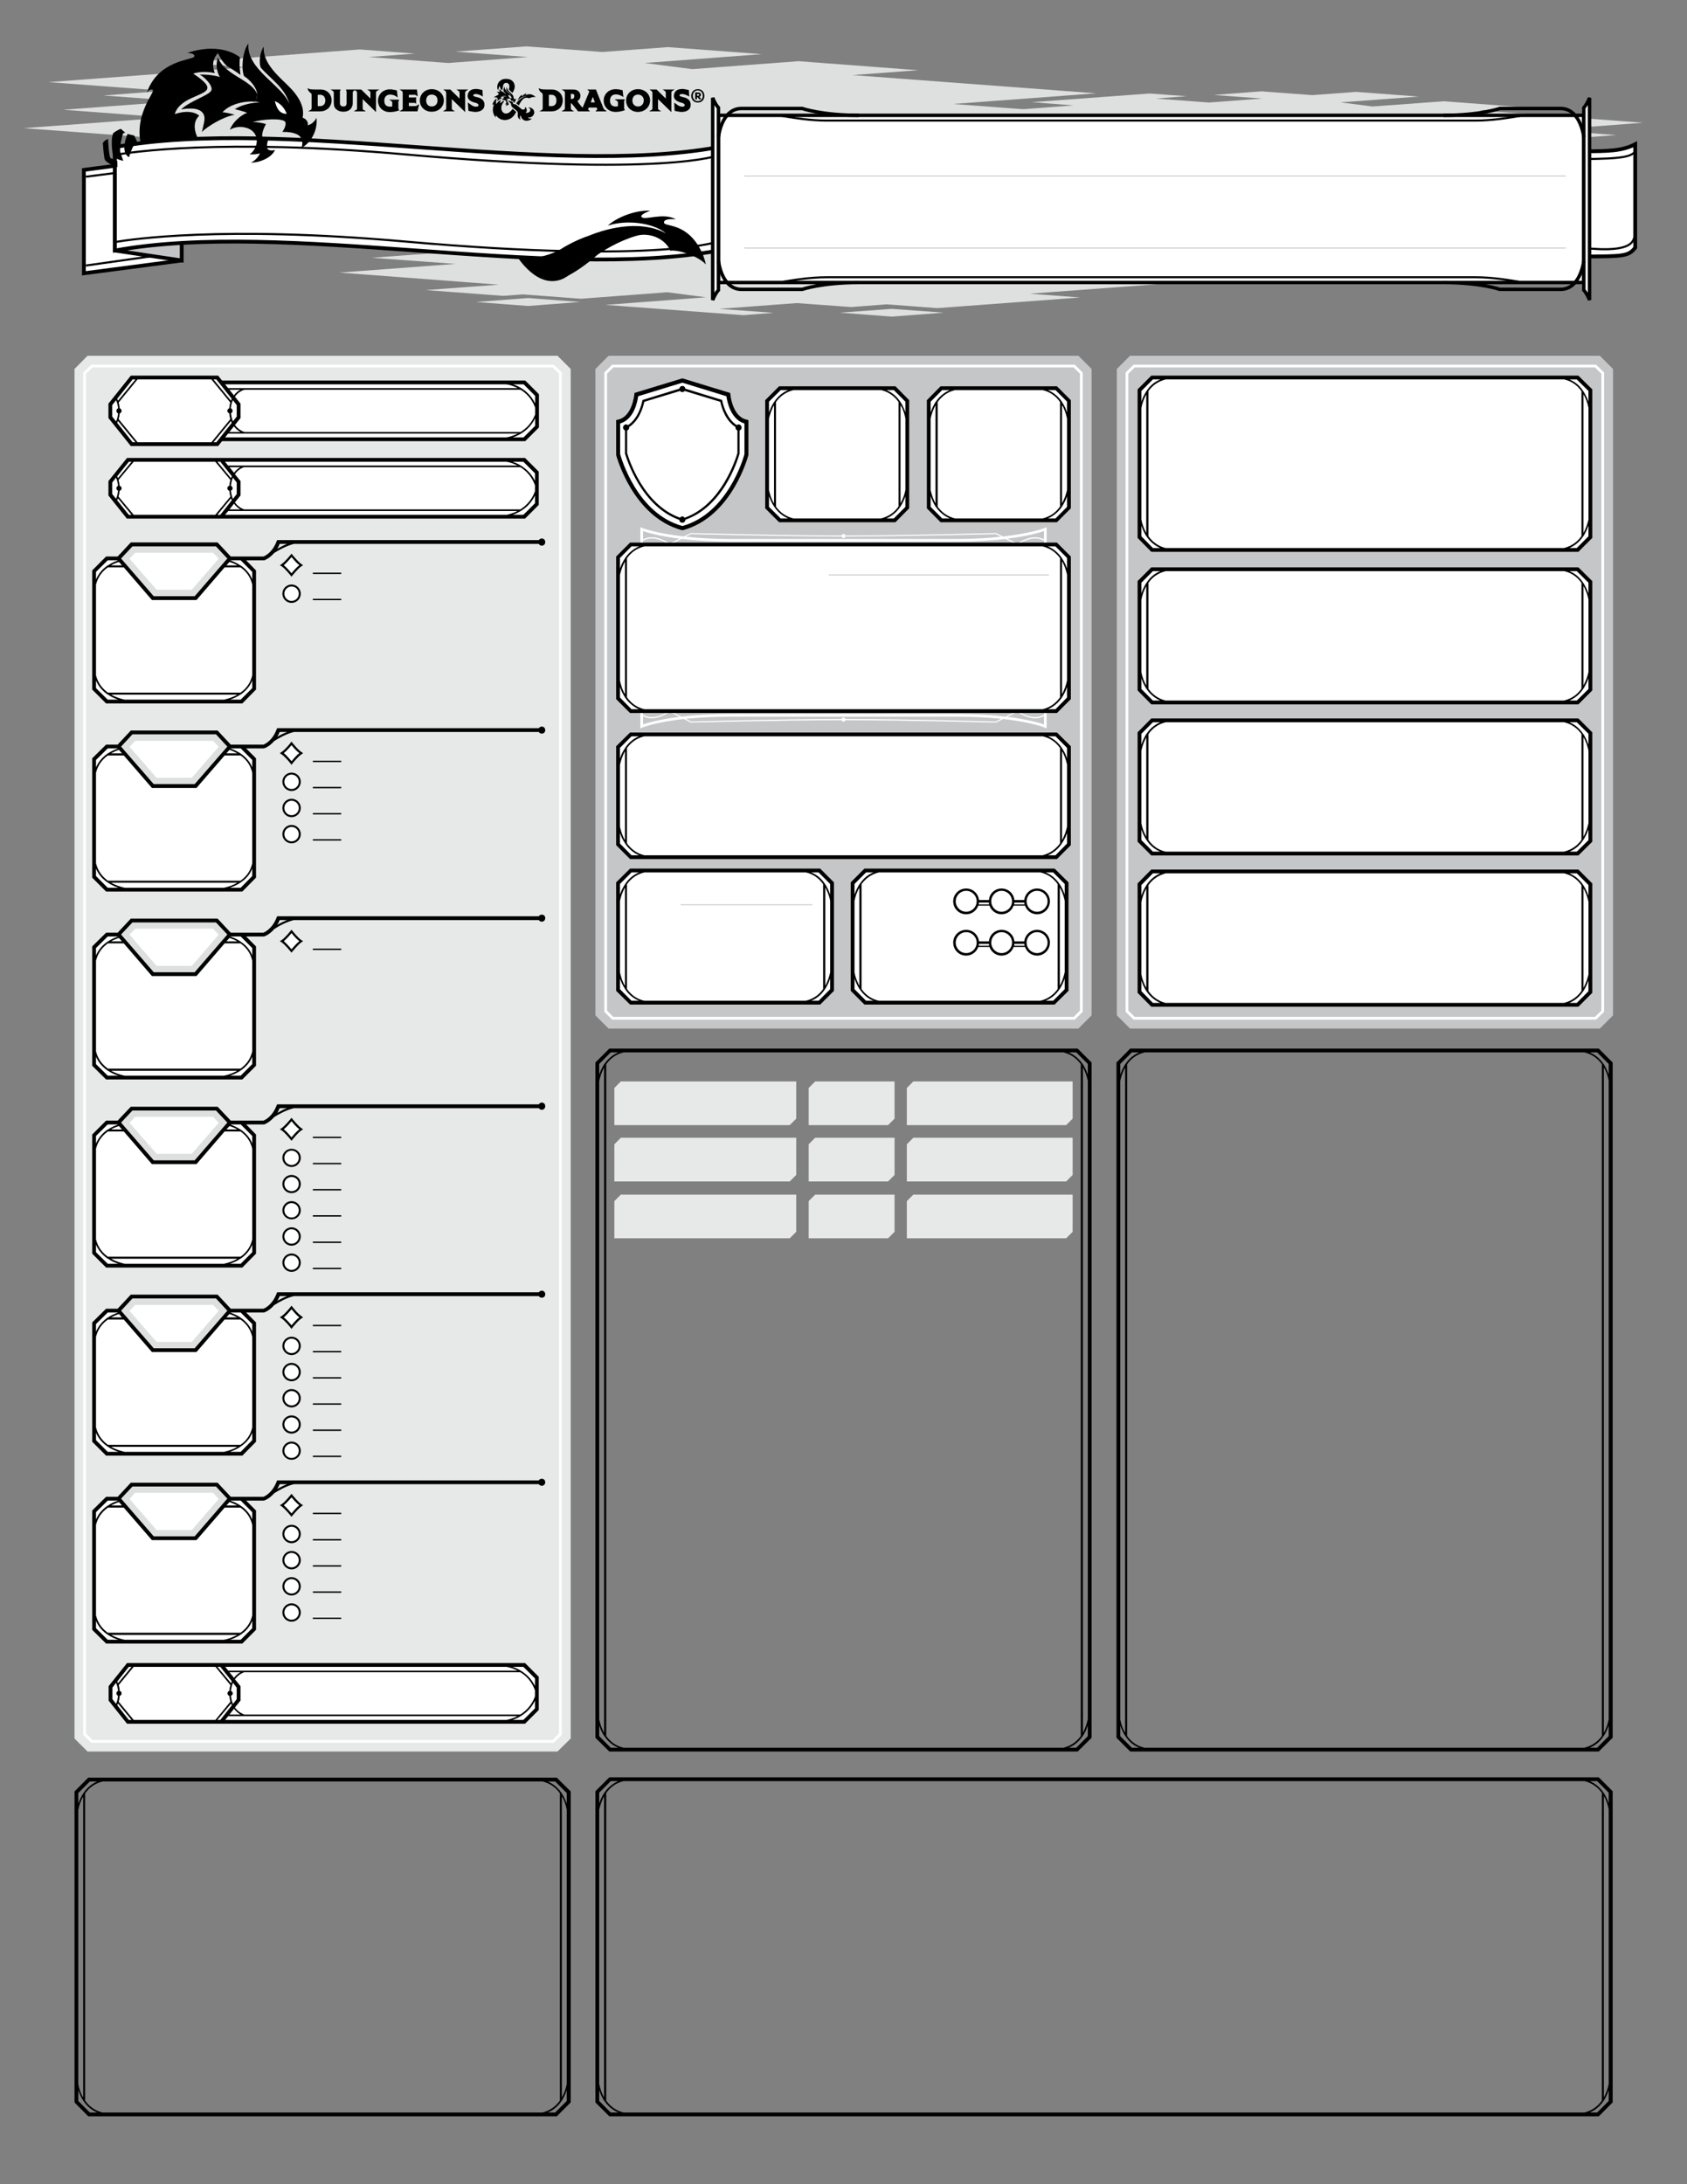 <?xml version="1.0" encoding="UTF-8" standalone="no"?>
<!DOCTYPE svg PUBLIC "-//W3C//DTD SVG 1.1//EN"
"http://www.w3.org/Graphics/SVG/1.1/DTD/svg11.dtd">
<svg viewBox="0 0 935 1210" version="1.1" xmlns="http://www.w3.org/2000/svg" xmlns:xlink="http://www.w3.org/1999/xlink">
<rect x="0" y="0" width="935" height="1210" fill="#808080" stroke="none"/>
<defs>
<clipPath id="c0_1"><path d="M170.4,67.2l0,-23.6l220,0l0,23.6Z" /></clipPath>
<style type="text/css"><![CDATA[
.g1_1{
fill: #C5C6C7;
}
.g2_1{
fill: #E7E8E8;
}
.g3_1{
fill: none;
stroke: #FFFFFF;
stroke-width: 1.528;
stroke-linecap: butt;
stroke-linejoin: miter;
}
.g4_1{
fill: #FFFFFF;
}
.g5_1{
fill: #DEDFDF;
}
.g6_1{
}
.g7_1{
fill: none;
stroke: #000000;
stroke-width: 2.101;
stroke-linecap: butt;
stroke-linejoin: miter;
}
.g8_1{
fill: none;
stroke: #000000;
stroke-width: 1.146;
stroke-linecap: butt;
stroke-linejoin: miter;
}
.g9_1{
fill: #C3C4C6;
}
.g10_1{
fill: none;
stroke: #000000;
stroke-width: 1.91;
stroke-linecap: butt;
stroke-linejoin: miter;
}
.g11_1{
fill: none;
stroke: #000000;
stroke-width: 0.764;
stroke-linecap: butt;
stroke-linejoin: miter;
}
.g12_1{
fill: none;
stroke: #B5B6B6;
stroke-width: 0.382;
stroke-linecap: butt;
stroke-linejoin: miter;
stroke-miterlimit: 4;
}
]]></style>
</defs>
<path d="M605,204.4l-7.3,-7.3l-260.4,0l-7.3,7.3l0,358.1l7.3,7.3l260.4,0l7.3,-7.3Z" class="g1_1" />
<path d="M316.3,204.4L309,197.1l-260.5,0l-7.2,7.3l0,758.7l7.2,7.2l260.5,0l7.3,-7.2Z" class="g2_1" />
<path d="M50.9,964.7l-4,-4l0,-754l4,-3.9l255.7,0l4,3.9l0,754l-4,4l-255.7,0Z" class="g3_1" />
<path d="M894,204.4l-7.3,-7.3l-260.4,0l-7.3,7.3l0,358.1l7.3,7.3l260.4,0l7.3,-7.3Z" class="g1_1" />
<path d="M339.6,564.1l-3.9,-3.9l0,-353.5l3.9,-3.9l255.8,0l3.9,3.9l0,353.5l-3.9,3.9l-255.8,0Z" class="g3_1" />
<path d="M628.6,564.1l-4,-3.9l0,-353.5l4,-3.9l255.7,0l4,3.9l0,353.5l-4,3.9l-255.7,0Z" class="g3_1" />
<path d="M579.1,292.5c-0.1,0,-7.3,2.9,-23.1,4.7l-3.9,-1.9l-0.1,0c-0.5,0,-51.4,1.3,-80.7,1.3l-2.7,0c-0.2,-0.5,-0.6,-0.8,-1.1,-0.8c-0.5,0,-0.9,0.3,-1.1,0.8l-2.7,0c-29.3,0,-80.2,-1.3,-80.7,-1.3l-0.1,0l-3.9,1.9c-15.8,-1.8,-23,-4.7,-23.1,-4.7l-1,-0.4l0,14.2l1.5,0l0,-6.7c1.5,-1,6.5,-3.2,14.6,2.2l0.1,0.1l6.6,-3.3c7.4,0.8,16.7,1.5,28.1,1.5l123.4,0c11.4,0,20.7,-0.7,28.1,-1.5l6.6,3.3l0.1,-0.1c8.1,-5.4,13.1,-3.2,14.6,-2.2l0,6.7l1.5,0l0,-14.2Zm-207.9,8.6c-7.9,-5.1,-12.9,-3.4,-14.8,-2.3l0,-4.6c2.3,0.8,8.8,2.8,20.2,4.2Zm158,-2.5l-123.4,0c-10.2,0,-18.7,-0.5,-25.6,-1.3l2.9,-1.4c2.3,0.1,51.9,1.3,80.6,1.3l2.7,0c0.2,0.5,0.6,0.9,1.1,0.9c0.5,0,0.9,-0.4,1.1,-0.9l2.7,0c28.7,0,78.3,-1.2,80.6,-1.3l2.9,1.4c-6.9,0.8,-15.4,1.3,-25.6,1.3m34.6,2.5l-5.4,-2.7c11.4,-1.4,17.9,-3.4,20.2,-4.2l0,4.6c-1.9,-1.1,-6.9,-2.8,-14.8,2.3Z" class="g4_1" />
<path d="M579.1,403.1c-0.1,-0.1,-7.3,-3,-23.1,-4.8l-3.9,2l-0.1,0c-0.5,0,-51.4,-1.3,-80.7,-1.3l-2.7,0c-0.2,0.4,-0.6,0.8,-1.1,0.8c-0.5,0,-0.9,-0.4,-1.1,-0.8l-2.7,0c-29.3,0,-80.2,1.3,-80.7,1.3l-0.1,0l-3.9,-2c-15.8,1.8,-23,4.7,-23.1,4.8l-1,0.4l0,-14.3l1.5,0l0,6.8c1.5,0.9,6.5,3.1,14.6,-2.2l0.1,-0.1l6.6,3.3c7.4,-0.9,16.7,-1.5,28.1,-1.5l123.4,0c11.4,0,20.7,0.6,28.1,1.5l6.6,-3.3l0.1,0.1c8.1,5.3,13.1,3.1,14.6,2.1l0,-6.7l1.5,0l0,14.3ZM371.2,394.4c-7.9,5.1,-12.9,3.5,-14.8,2.3l0,4.6c2.3,-0.8,8.8,-2.7,20.2,-4.2Zm158,2.6l-123.4,0c-10.2,0,-18.7,0.5,-25.6,1.2l2.9,1.5c2.3,-0.1,51.9,-1.4,80.6,-1.4l2.7,0c0.2,-0.5,0.6,-0.8,1.1,-0.8c0.5,0,0.9,0.3,1.1,0.8l2.7,0c28.7,0,78.3,1.3,80.6,1.4l2.9,-1.5C547.9,397.5,539.4,397,529.2,397m34.6,-2.6l-5.4,2.7c11.4,1.5,17.9,3.4,20.2,4.2l0,-4.6c-1.9,1.2,-6.9,2.8,-14.8,-2.3Z" class="g4_1" />
<path d="M441.3,619.7l0,-20.6l-97.2,0l-3.6,3.6l0,20.6l97.2,0Z" class="g2_1" />
<path d="M495.8,619.7l0,-20.6l-44,0l-3.6,3.6l0,20.6l44,0Z" class="g2_1" />
<path d="M594.5,619.7l0,-20.6l-88.3,0l-3.6,3.6l0,20.6l88.3,0Z" class="g2_1" />
<path d="M441.3,650.9l0,-20.6l-97.2,0l-3.6,3.6l0,20.6l97.2,0Z" class="g2_1" />
<path d="M495.8,650.9l0,-20.6l-44,0l-3.6,3.6l0,20.6l44,0Z" class="g2_1" />
<path d="M594.5,650.9l0,-20.6l-88.3,0l-3.6,3.6l0,20.6l88.3,0Z" class="g2_1" />
<path d="M441.3,682.4l0,-20.6l-97.2,0l-3.6,3.6l0,20.6l97.2,0Z" class="g2_1" />
<path d="M495.8,682.4l0,-20.6l-44,0l-3.6,3.6l0,20.6l44,0Z" class="g2_1" />
<path d="M594.5,682.4l0,-20.6l-88.3,0l-3.6,3.6l0,20.6l88.3,0Z" class="g2_1" />
<path d="M880.9,322.2l0,60.4l-6.4,6.5l-237,0l-6.4,-6.5l0,-60.4l6.4,-6.4l237,0Z" class="g4_1" />
<path d="M880.9,405.9l0,60.5l-6.4,6.4l-237,0l-6.4,-6.4l0,-60.5l6.4,-6.4l237,0Z" class="g4_1" />
<path d="M880.9,489.7l0,60.4l-6.4,6.4l-237,0l-6.4,-6.4l0,-60.4l6.4,-6.5l237,0Z" class="g4_1" />
<path d="M880.9,216l0,82.1l-6.4,6.4l-237,0l-6.4,-6.4l0,-82.1l6.4,-6.5l237,0Z" class="g4_1" />
<path d="M592,308.5l0,78.9l-6.5,6.4l-236.9,0l-6.5,-6.4l0,-78.9l6.5,-6.4l236.9,0Z" class="g4_1" />
<path d="M592,413.7l0,54.6l-6.5,6.4l-236.9,0l-6.5,-6.4l0,-54.6l6.5,-6.5l236.9,0Z" class="g4_1" />
<path d="M503,221.7l0,59.7l-6.4,6.4l-64.6,0l-6.5,-6.4l0,-59.7l6.5,-6.5l64.6,0Z" class="g4_1" />
<path d="M592.2,221.7l0,59.7l-6.4,6.4l-64.6,0l-6.4,-6.4l0,-59.7l6.4,-6.5l64.6,0Z" class="g4_1" />
<path d="M403.7,218.6l-25.5,-7.8l-25.5,7.8c0,0,-1.1,13.2,-10.1,15.1l0,18.1c0,0,8.5,33.5,35.6,40.7c27.1,-7.2,35.5,-40.7,35.5,-40.7l0,-18.1c-9,-1.9,-10,-15.1,-10,-15.1Z" class="g4_1" />
<path d="M590.9,489l0,59.7l-6.4,6.4l-105.3,0l-6.4,-6.4l0,-59.7l6.4,-6.4l105.3,0Z" class="g4_1" />
<path d="M460.9,489l0,59.7l-6.4,6.4l-105.2,0l-6.5,-6.4l0,-59.7l6.5,-6.4l105.2,0Z" class="g4_1" />
<path d="M287.9,953.9l9.9,-7.1l0,-17.5l-9.9,-7l-216.8,0l-9.9,12.2l0,7.1l9.9,12.3Z" class="g4_1" />
<path d="M287.9,286.3l9.9,-7.1l0,-17.5l-9.9,-7l-217,0l-9.7,12.2l0,7.1l9.7,12.3Z" class="g4_1" />
<path d="M296.6,235.9l0,-16.6l-6.4,-6.4l-166.8,0l-3,-3.8l-47.4,0L61.2,224l0,7.2L73,246.1l47.4,0l3,-3.8l166.8,0Z" class="g4_1" />
<path d="M133.8,621.9l-6.4,0l-7.3,-7.8l-47.1,0l-7.3,7.8l-6.5,0l-7,7l0,65.2l7,7l74.6,0l7.1,-7l0,-65.2Z" class="g4_1" />
<path d="M118.1,618.7l3.1,3.3l-14.9,17.2l-19.5,0L71.8,622l3.1,-3.3Zm2,-4.6l-47.1,0l-7.3,7.8l19,21.9l23.7,0l19,-21.9Z" class="g5_1" />
<path d="M133.8,726l-6.4,0l-7.3,-7.7l-47.1,0L65.7,726l-6.5,0l-7,7.1l0,65.2l7,7l74.6,0l7.1,-7l0,-65.2Z" class="g4_1" />
<path d="M118.1,722.9l3.1,3.3l-14.9,17.2l-19.5,0l-15,-17.2l3.1,-3.3Zm2,-4.6l-47.1,0L65.7,726l19,22l23.7,0l19,-22Z" class="g5_1" />
<path d="M133.8,830.2l-6.4,0l-7.3,-7.8l-47.1,0l-7.3,7.8l-6.5,0l-7,7l0,65.2l7,7.1l74.6,0l7.1,-7.1l0,-65.2Z" class="g4_1" />
<path d="M118.1,827l3.1,3.4l-14.9,17.2l-19.5,0l-15,-17.2L74.9,827Zm2,-4.5l-47.1,0l-7.3,7.7l19,22l23.7,0l19,-22Z" class="g5_1" />
<path d="M133.8,309.4l-6.4,0l-7.3,-7.8l-47.1,0l-7.3,7.8l-6.5,0l-7,7l0,65.2l7,7l74.6,0l7.1,-7l0,-65.2Z" class="g4_1" />
<path d="M118.1,306.2l3.1,3.3l-14.9,17.2l-19.5,0l-15,-17.2l3.1,-3.3Zm2,-4.6l-47.1,0l-7.3,7.8l19,21.9l23.7,0l19,-21.9Z" class="g5_1" />
<path d="M133.8,413.5l-6.4,0l-7.3,-7.7l-47.1,0l-7.3,7.7l-6.5,0l-7,7.1l0,65.2l7,7l74.6,0l7.1,-7l0,-65.2Z" class="g4_1" />
<path d="M118.1,410.4l3.1,3.3l-14.9,17.2l-19.5,0l-15,-17.2l3.1,-3.3Zm2,-4.6l-47.1,0l-7.3,7.7l19,22l23.7,0l19,-22Z" class="g5_1" />
<path d="M133.8,517.7l-6.4,0l-7.3,-7.8l-47.1,0l-7.3,7.8l-6.5,0l-7,7l0,65.2l7,7.1l74.6,0l7.1,-7.1l0,-65.2Z" class="g4_1" />
<path d="M118.1,514.5l3.1,3.3l-14.9,17.3l-19.5,0l-15,-17.3l3.1,-3.3Zm2,-4.6l-47.1,0l-7.3,7.8l19,21.9l23.7,0l19,-21.9Z" class="g5_1" />
<path d="M585.8,300.6l-236.6,0l-7.7,7.7l0,79l7.7,7.7l236.6,0l7.7,-7.7l0,-79Zm5.6,8.5l0,5.9c-0.6,-1.8,-1.5,-3.8,-2.8,-5.7l0,-0.1c-1.8,-2.6,-4.3,-5,-7.8,-6.5l4.2,0Zm-13.5,83.8l-220.8,0c-4,-1,-7.2,-3.2,-9.6,-6.6l0,-77c2.1,-3,5.1,-5.5,9.6,-6.6l220.8,0c4,1,7.2,3.2,9.6,6.5l0,77.1c-2.1,2.9,-5.1,5.5,-9.6,6.6M343.6,318.5c0.5,-2.2,1.3,-4.8,2.8,-7.4l0,73.4c-0.3,-0.4,-0.6,-0.9,-0.8,-1.4c-1,-2.1,-1.6,-4.2,-2,-6Zm245,-7.5c0.3,0.5,0.6,0.9,0.8,1.4c1,2.1,1.6,4.3,2,6l0,58.6c-0.5,2.2,-1.3,4.9,-2.8,7.5ZM350,302.7l4.2,0c-3.5,1.5,-6,3.9,-7.8,6.5l0,0.1c-1.3,1.9,-2.2,3.9,-2.8,5.7l0,-5.9Zm-6.4,83.7l0,-5.9c0.6,1.9,1.5,3.9,2.8,5.8l0,0.1c1.8,2.6,4.3,5,7.8,6.5l-4.2,0ZM585,392.9l-4.2,0c3.5,-1.5,6,-3.9,7.8,-6.5l0,-0.1c1.3,-1.9,2.2,-3.9,2.8,-5.8l0,5.9Z" class="g6_1" />
<path d="M585.8,405.8l-236.6,0l-7.7,7.6l0,54.8l7.7,7.7l236.6,0l7.7,-7.7l0,-54.8Zm5.6,8.5l0,5.9c-0.6,-1.9,-1.5,-3.9,-2.8,-5.7l0,-0.1c-1.8,-2.7,-4.3,-5.1,-7.8,-6.5l4.2,0Zm-13.5,59.5l-220.8,0c-4,-1,-7.2,-3.2,-9.6,-6.6l0,-52.8c2.1,-2.9,5.1,-5.4,9.6,-6.5l220.8,0c4,0.9,7.2,3.1,9.6,6.5l0,52.8c-2.1,2.9,-5.1,5.4,-9.6,6.6M343.6,423.7c0.5,-2.2,1.3,-4.9,2.8,-7.5l0,49.2c-0.3,-0.5,-0.6,-0.9,-0.8,-1.4c-1,-2.1,-1.6,-4.2,-2,-6Zm245,-7.5c0.3,0.5,0.6,0.9,0.8,1.4c1,2.1,1.6,4.2,2,6l0,34.3c-0.5,2.2,-1.3,4.9,-2.8,7.5ZM350,407.9l4.2,0c-3.5,1.4,-6,3.8,-7.8,6.5l0,0.1c-1.3,1.8,-2.2,3.8,-2.8,5.7l0,-5.9Zm-6.4,59.4l0,-5.9c0.6,1.9,1.5,3.9,2.8,5.7l0,0.1c1.8,2.7,4.3,5.1,7.8,6.6l-4.2,0ZM585,473.8l-4.2,0c3.5,-1.5,6,-3.9,7.8,-6.6l0,-0.1c1.3,-1.8,2.2,-3.8,2.8,-5.7l0,5.9Z" class="g6_1" />
<path d="M496.3,214l-64.5,0l-7.7,7.7l0,59.9l7.7,7.7l64.5,0l7.6,-7.7l0,-59.9Zm5.5,8.5l0,6c-0.6,-1.9,-1.5,-3.9,-2.7,-5.8l0,-0.1l-0.1,0c-1.7,-2.6,-4.2,-5,-7.7,-6.5l4.1,0Zm-13.5,64.7l-48.6,0c-4,-1,-7.2,-3.2,-9.6,-6.5l0,-58c2.1,-2.9,5.2,-5.5,9.7,-6.6l48.6,0c4,1,7.2,3.2,9.6,6.6l0,57.9c-2.1,3,-5.2,5.5,-9.7,6.6M426.2,231.9c0.5,-2.1,1.3,-4.8,2.8,-7.4l0,54.4c-0.3,-0.5,-0.5,-0.9,-0.8,-1.4c-1,-2.1,-1.6,-4.3,-2,-6Zm72.9,-7.4c0.3,0.4,0.5,0.9,0.8,1.3c1,2.2,1.6,4.3,1.9,6.1l0,39.5c-0.4,2.2,-1.2,4.8,-2.7,7.4Zm-66.4,-8.4l4.1,0c-3.5,1.5,-6,3.9,-7.7,6.5l-0.1,0l0,0.1c-1.3,1.9,-2.1,3.9,-2.8,5.8l0,-6Zm-6.5,64.7l0,-5.9c0.7,1.8,1.5,3.8,2.8,5.7l0,0.1l0.1,0c1.7,2.6,4.2,5,7.7,6.5l-4.1,0Zm69.2,6.4l-4.1,0c3.5,-1.5,6,-3.9,7.7,-6.5l0.1,0l0,-0.1c1.2,-1.9,2.1,-3.9,2.7,-5.7l0,5.9Z" class="g6_1" />
<path d="M585.8,214l-64.5,0l-7.6,7.7l0,59.9l7.6,7.7l64.5,0l7.7,-7.7l0,-59.9Zm5.6,8.5l0,6c-0.6,-1.9,-1.5,-3.9,-2.8,-5.8l0,-0.1c-1.8,-2.6,-4.3,-5,-7.8,-6.5l4.2,0Zm-13.5,64.7l-48.6,0c-4,-1,-7.2,-3.2,-9.6,-6.5l0,-58c2.1,-2.9,5.1,-5.5,9.6,-6.6l48.6,0c4,1,7.2,3.2,9.6,6.6l0,57.9c-2.1,3,-5.1,5.5,-9.6,6.6M515.8,231.9c0.4,-2.1,1.3,-4.8,2.7,-7.4l0,54.4c-0.2,-0.5,-0.5,-0.9,-0.7,-1.4c-1,-2.1,-1.6,-4.3,-2,-6Zm72.8,-7.4c0.3,0.4,0.6,0.9,0.8,1.3c1,2.2,1.6,4.3,2,6.1l0,39.5c-0.5,2.2,-1.3,4.8,-2.8,7.4Zm-66.4,-8.4l4.2,0c-3.5,1.5,-6,3.9,-7.8,6.5l-0.1,0l0,0.1c-1.2,1.9,-2.1,3.9,-2.7,5.8l0,-6Zm-6.4,64.7l0,-5.9c0.6,1.8,1.5,3.8,2.7,5.7l0,0.1l0.1,0c1.8,2.6,4.3,5,7.8,6.5l-4.2,0Zm69.2,6.4l-4.2,0c3.5,-1.5,6,-3.9,7.8,-6.5l0,-0.1c1.3,-1.9,2.2,-3.9,2.8,-5.7l0,5.9Z" class="g6_1" />
<path d="M413.9,232.5c-8,-1.6,-9.1,-13.9,-9.1,-14l-0.1,-0.8l-26.5,-8.1l-26.6,8.1l0,0.8c-0.1,0.1,-1.1,12.4,-9.2,14l-0.9,0.2l0,19.1l0,0.3c0.1,0.3,9,34.2,36.4,41.6l0.3,0l0.3,0c27.4,-7.4,36.2,-41.3,36.3,-41.6l0,-19.4Zm-1.3,19.1c-0.6,2.3,-9.4,32.9,-34.4,39.8c-25.1,-6.9,-33.8,-37.5,-34.5,-39.8l0,-17c7.8,-2.3,9.6,-12.2,10,-15.1L378.2,212l24.4,7.5c0.4,2.9,2.3,12.8,10,15.1ZM400.3,222l0,-0.4l-20.5,-6.3c0,-0.8,-0.7,-1.5,-1.6,-1.5c-0.9,0,-1.6,0.7,-1.7,1.5l-20.4,6.3L356,222c-0.6,2.9,-2.5,9.9,-7.9,13.5c-0.3,-0.2,-0.7,-0.4,-1.1,-0.4c-0.9,0,-1.7,0.8,-1.7,1.8c0,0.7,0.5,1.3,1.1,1.6l0,12.6l0,0.2c0.9,3,9,29.2,30.1,36.7c0,0.9,0.8,1.6,1.7,1.6c0.9,0,1.6,-0.7,1.7,-1.7c8.6,-3,16,-9.4,22.1,-19c4.9,-7.9,7.3,-15.5,7.9,-17.6l0,-12.8c0.7,-0.3,1.1,-0.9,1.1,-1.6c0,-1,-0.7,-1.8,-1.7,-1.8c-0.4,0,-0.7,0.2,-1,0.4c-5.4,-3.6,-7.4,-10.6,-8,-13.5m-20.8,64.8c-0.4,-0.4,-0.8,-0.7,-1.3,-0.7c-0.6,0,-1,0.3,-1.3,0.7C356.6,279.6,348.6,254.4,347.6,251l0,-12.5c0.7,-0.3,1.1,-0.9,1.1,-1.6c0,-0.1,0,-0.2,0,-0.3c5.6,-3.7,7.7,-10.7,8.4,-14l19.8,-6c0.3,0.4,0.7,0.6,1.3,0.6c0.5,0,1,-0.2,1.3,-0.6l19.7,6c0.7,3.3,2.8,10.3,8.5,14c0,0.1,-0.1,0.2,-0.1,0.3c0,0.7,0.5,1.3,1.1,1.6l0,12.5c-1,3.4,-8.9,28.6,-29.2,35.8Z" class="g6_1" />
<path d="M874.8,314.3l-236.7,0l-7.6,7.6l0,60.6l7.6,7.7l236.7,0l7.7,-7.7l0,-60.6Zm5.6,8.5l0,5.9c-0.7,-1.8,-1.6,-3.8,-2.8,-5.7l0,-0.1l-0.1,0c-1.7,-2.7,-4.2,-5.1,-7.7,-6.5l4.1,0Zm-13.6,65.3l-220.8,0c-3.9,-1,-7.1,-3.2,-9.5,-6.5l0,-58.7c2,-2.9,5.1,-5.4,9.6,-6.5l220.8,0c4,0.9,7.2,3.1,9.6,6.5l0,58.6c-2.1,3,-5.2,5.5,-9.7,6.6M632.6,332.2c0.4,-2.2,1.3,-4.9,2.7,-7.5l0,55.1c-0.2,-0.5,-0.5,-0.9,-0.7,-1.4c-1,-2.1,-1.7,-4.3,-2,-6Zm245,-7.5c0.3,0.5,0.5,0.9,0.8,1.4c1,2.1,1.6,4.2,2,6l0,40.2c-0.5,2.2,-1.3,4.8,-2.8,7.4ZM639,316.4l4.1,0c-3.5,1.4,-6,3.8,-7.7,6.5l-0.1,0l0,0.1c-1.2,1.9,-2.1,3.9,-2.7,5.7l0,-5.9Zm-6.4,65.3l0,-5.9c0.6,1.8,1.5,3.8,2.7,5.7l0,0.1l0.1,0c1.7,2.6,4.2,5,7.7,6.5l-4.1,0Zm241.3,6.4l-4.1,0c3.5,-1.5,6,-3.9,7.7,-6.5l0.1,0l0,-0.1c1.2,-1.9,2.1,-3.9,2.8,-5.7l0,5.9Z" class="g6_1" />
<path d="M874.8,398l-236.7,0l-7.6,7.7l0,60.6l7.6,7.6l236.7,0l7.7,-7.6l0,-60.6Zm5.6,8.5l0,6c-0.7,-1.9,-1.6,-3.9,-2.8,-5.8l0,-0.1l-0.1,0c-1.7,-2.6,-4.2,-5,-7.7,-6.5l4.1,0Zm-13.6,65.3l-220.8,0c-3.9,-0.9,-7.1,-3.1,-9.5,-6.5l0,-58.6c2,-2.9,5.1,-5.5,9.6,-6.6l220.8,0c4,1,7.2,3.2,9.6,6.5l0,58.7c-2.1,2.9,-5.2,5.4,-9.7,6.5M632.6,415.9c0.4,-2.1,1.3,-4.8,2.7,-7.4l0,55c-0.2,-0.5,-0.5,-0.9,-0.7,-1.4c-1,-2.1,-1.7,-4.2,-2,-6Zm245,-7.4c0.3,0.4,0.5,0.8,0.8,1.3c1,2.1,1.6,4.3,2,6.1l0,40.1c-0.5,2.2,-1.3,4.9,-2.8,7.5ZM639,400.1l4.1,0c-3.5,1.5,-6,3.9,-7.7,6.5l-0.1,0l0,0.1c-1.2,1.9,-2.1,3.9,-2.7,5.8l0,-6Zm-6.4,65.3l0,-5.9c0.6,1.9,1.5,3.8,2.7,5.7l0,0.1l0.1,0c1.7,2.7,4.2,5.1,7.7,6.5l-4.1,0Zm241.3,6.4l-4.1,0c3.5,-1.4,6,-3.8,7.7,-6.5l0.1,0l0,-0.1c1.2,-1.9,2.1,-3.8,2.8,-5.7l0,5.9Z" class="g6_1" />
<path d="M874.8,481.7l-236.7,0l-7.6,7.7l0,60.6l7.6,7.7l236.7,0l7.7,-7.7l0,-60.6Zm5.6,8.6l0,5.9c-0.7,-1.9,-1.6,-3.9,-2.8,-5.7l0,-0.2l-0.1,0c-1.7,-2.6,-4.2,-5,-7.7,-6.5l4.1,0Zm-13.6,65.3l-220.8,0c-3.9,-1,-7.1,-3.2,-9.5,-6.6l0,-58.6c2,-2.9,5.1,-5.4,9.6,-6.6l220.8,0c4,1,7.2,3.2,9.6,6.6l0,58.6c-2.1,2.9,-5.2,5.5,-9.7,6.6M632.6,499.7c0.4,-2.2,1.3,-4.9,2.7,-7.5l0,55c-0.2,-0.4,-0.5,-0.9,-0.7,-1.3c-1,-2.2,-1.7,-4.3,-2,-6.1Zm245,-7.5c0.3,0.5,0.5,0.9,0.8,1.4c1,2.1,1.6,4.2,2,6l0,40.2c-0.5,2.1,-1.3,4.8,-2.8,7.4ZM639,483.8l4.1,0c-3.5,1.5,-6,3.9,-7.7,6.5l-0.1,0l0,0.2c-1.2,1.8,-2.1,3.8,-2.7,5.7l0,-5.9Zm-6.4,65.3l0,-5.9c0.6,1.9,1.5,3.9,2.7,5.8l0,0.1l0.1,0c1.7,2.6,4.2,5,7.7,6.5l-4.1,0Zm241.3,6.5l-4.1,0c3.5,-1.5,6,-3.9,7.7,-6.5l0.1,0l0,-0.1c1.2,-1.9,2.1,-3.9,2.8,-5.8l0,5.9Z" class="g6_1" />
<path d="M874.8,208.1l-236.7,0l-7.6,7.6l0,82.3l7.6,7.7l236.7,0l7.7,-7.7l0,-82.3Zm5.6,8.5l0,5.9c-0.7,-1.9,-1.6,-3.8,-2.8,-5.7l0,-0.1l-0.1,0c-1.7,-2.7,-4.2,-5.1,-7.7,-6.5l4.1,0Zm-13.6,87l-220.8,0c-3.9,-1,-7.1,-3.2,-9.5,-6.6l0,-80.3c2,-2.9,5.1,-5.4,9.6,-6.5l220.8,0c4,0.9,7.2,3.1,9.6,6.5l0,80.3c-2.1,2.9,-5.2,5.5,-9.7,6.6M632.6,226c0.4,-2.2,1.3,-4.9,2.7,-7.5l0,76.7c-0.2,-0.4,-0.5,-0.9,-0.7,-1.3c-1,-2.2,-1.7,-4.3,-2,-6.1Zm245,-7.5c0.3,0.5,0.5,0.9,0.8,1.4c1,2.1,1.6,4.2,2,6l0,61.9c-0.5,2.1,-1.3,4.8,-2.8,7.4ZM639,210.2l4.1,0c-3.5,1.4,-6,3.8,-7.7,6.5l-0.1,0l0,0.1c-1.2,1.9,-2.1,3.8,-2.7,5.7l0,-5.9Zm-6.4,86.9l0,-5.9c0.6,1.9,1.5,3.9,2.7,5.8l0,0.1l0.1,0c1.7,2.6,4.2,5,7.7,6.5l-4.1,0Zm241.3,6.5l-4.1,0c3.5,-1.5,6,-3.9,7.7,-6.5l0.1,0l0,-0.1c1.2,-1.9,2.1,-3.9,2.8,-5.8l0,5.9Z" class="g6_1" />
<path d="M584.5,481.2l-105.4,0l-7.6,7.6l0,60.1l7.6,7.6l105.4,0l7.7,-7.6l0,-60.1Zm5.6,8.5l0,5.9c-0.6,-1.8,-1.5,-3.8,-2.7,-5.7l0,-0.1l-0.1,0c-1.8,-2.7,-4.3,-5.1,-7.8,-6.5l4.2,0Zm-13.5,64.7l-89.5,0c-4,-0.9,-7.2,-3.1,-9.6,-6.5l0,-58.1c2.1,-2.9,5.1,-5.4,9.6,-6.5l89.5,0c4,0.9,7.2,3.1,9.6,6.5l0,58.1c-2.1,2.9,-5.1,5.4,-9.6,6.5m-103,-55.3c0.4,-2.2,1.3,-4.9,2.7,-7.4l0,54.4c-0.2,-0.5,-0.5,-0.9,-0.7,-1.4c-1,-2.1,-1.7,-4.2,-2,-6Zm113.8,-7.5c0.2,0.5,0.5,0.9,0.7,1.4c1,2.1,1.6,4.2,2,6l0,39.6c-0.5,2.2,-1.3,4.9,-2.7,7.5ZM480,483.3l4.1,0c-3.5,1.4,-5.9,3.8,-7.7,6.5l-0.1,0l0,0.1c-1.2,1.9,-2.1,3.9,-2.7,5.7l0,-5.9ZM473.6,548l0,-5.9c0.6,1.8,1.5,3.8,2.7,5.7l0,0.1l0.1,0c1.8,2.7,4.2,5.1,7.7,6.5l-4.1,0Zm110.1,6.4l-4.2,0c3.5,-1.4,6,-3.8,7.8,-6.5l0.1,0l0,-0.1c1.2,-1.9,2.1,-3.9,2.7,-5.7l0,5.9Z" class="g6_1" />
<path d="M454.6,481.2l-105.4,0l-7.7,7.6l0,60.1l7.7,7.6l105.4,0l7.6,-7.6l0,-60.1Zm5.5,8.5l0,5.9c-0.6,-1.8,-1.5,-3.8,-2.7,-5.7l0,-0.1l-0.1,0c-1.7,-2.7,-4.2,-5.1,-7.7,-6.5l4.1,0Zm-13.5,64.7l-89.5,0c-4,-0.9,-7.2,-3.1,-9.6,-6.5l0,-58.1c2.1,-2.9,5.1,-5.4,9.6,-6.5l89.6,0c3.9,0.9,7.1,3.1,9.5,6.5l0,58.1c-2,2.9,-5.1,5.4,-9.6,6.5m-103,-55.3c0.5,-2.2,1.3,-4.9,2.8,-7.4l0,54.4c-0.3,-0.5,-0.6,-0.9,-0.8,-1.4c-1,-2.1,-1.6,-4.2,-2,-6Zm113.8,-7.5c0.2,0.5,0.5,0.9,0.7,1.4c1,2.1,1.7,4.2,2,6l0,39.6c-0.4,2.2,-1.3,4.9,-2.7,7.5ZM350,483.3l4.2,0c-3.5,1.4,-6,3.8,-7.8,6.5l0,0.1c-1.3,1.9,-2.2,3.9,-2.8,5.7l0,-5.9ZM343.6,548l0,-5.9c0.6,1.8,1.5,3.8,2.8,5.7l0,0.1c1.8,2.7,4.3,5.1,7.8,6.5l-4.2,0Zm110.1,6.4l-4.1,0c3.5,-1.4,6,-3.8,7.7,-6.5l0.1,0l0,-0.1c1.2,-1.9,2.1,-3.9,2.7,-5.7l0,5.9Z" class="g6_1" />
<path d="M298.7,236.8l0,-18.4l-7.6,-7.6l-169.4,0l1.7,2.1l166.8,0l6.4,6.4l0,16.6l-6.4,6.4l-166.8,0l-1.7,2.1l169.4,0Z" class="g6_1" />
<path d="M120.9,247.1l-48.4,0L60.1,231.6l0,-8L72.5,208.1l48.4,0l12.4,15.5l0,8ZM73.5,245l46.4,0l11.3,-14.2l0,-6.4L119.9,210.2l-46.4,0L62.2,224.4l0,6.4Z" class="g6_1" />
<path d="M297.2,227.7c-4.2,-15.3,-20.5,-15.4,-21,-15.4l0,-1c0.6,0,17.5,0.2,21.9,16.2Z" class="g6_1" />
<path d="M276.2,243.8l0,0l0,-0.9c0.5,0,16.8,-0.1,21.1,-15.4l0.8,0.2c-4.4,16,-21.3,16.1,-21.9,16.1Z" class="g6_1" />
<path d="M125.5,215.9l163.2,0l0,-0.9l-163.2,0l0,0.9Z" class="g6_1" />
<path d="M125.5,240.2l163.2,0l0,-0.9l-163.2,0l0,0.9Z" class="g6_1" />
<path d="M127.9,227.6l-0.9,0c0,-10.2,8,-12.6,8.1,-12.6l0.3,0.9c-0.3,0.1,-7.5,2.2,-7.5,11.7Z" class="g6_1" />
<path d="M135.1,240.2C135,240.1,127,237.8,127,227.6l1,0c0,9.5,7.1,11.6,7.4,11.7Z" class="g6_1" />
<path d="M128.9,227.6c0,0.8,-0.6,1.4,-1.4,1.4c-0.8,0,-1.5,-0.6,-1.5,-1.4c0,-0.8,0.7,-1.5,1.5,-1.5c0.8,0,1.4,0.7,1.4,1.5Z" class="g6_1" />
<path d="M127.8,223.2L116.5,209.4l0.7,-0.6l11.3,13.8Z" class="g6_1" />
<path d="M117.2,246.4l-0.7,-0.6L127.8,232l0.7,0.6Z" class="g6_1" />
<path d="M66.4,227.6l-0.9,0c0,-2.7,-0.6,-5.1,-1.8,-7l0.8,-0.5c1.2,2.1,1.9,4.6,1.9,7.5Z" class="g6_1" />
<path d="M64.5,235.1l-0.8,-0.5c1.2,-1.9,1.8,-4.3,1.8,-7l0.9,0c0,2.9,-0.7,5.4,-1.9,7.5Z" class="g6_1" />
<path d="M64.5,227.6c0,0.8,0.6,1.5,1.4,1.5c0.8,0,1.5,-0.7,1.5,-1.5c0,-0.8,-0.7,-1.5,-1.5,-1.5c-0.8,0,-1.4,0.7,-1.4,1.5Z" class="g6_1" />
<path d="M65.6,223.2l-0.7,-0.6L76.2,208.8l0.7,0.6Z" class="g6_1" />
<path d="M76.2,246.4L64.9,232.6L65.6,232l11.3,13.8Z" class="g6_1" />
<path d="M291,921.3l-167.9,0l-52.1,0l-0.6,0L60.2,934.1l0,8l10.2,12.8l0.6,0l52.1,0l167.9,0l7.6,-7.6l0,-18.4Zm-2.6,28.5l-153.1,0c-0.3,-0.2,-3,-1,-5.1,-3.9l3.1,-3.8l0,-8l-3.1,-3.8c2.1,-2.9,4.8,-3.8,5.1,-3.9l153.1,0c3.3,2,6.3,5.1,8.1,10l0,3.4c-1.8,4.8,-4.8,7.9,-8.1,10M66.3,939.5c0.7,-0.2,1.1,-0.7,1.1,-1.4c0,-0.7,-0.4,-1.2,-1.1,-1.4c0,-1.1,-0.2,-2.2,-0.5,-3.2l8.3,-10.1l45.3,0l8.3,10.1c-0.3,1,-0.5,2,-0.6,3.2c-0.6,0.2,-1,0.7,-1,1.4c0,0.7,0.4,1.2,1,1.4c0.1,1.1,0.3,2.2,0.6,3.2l-8.3,10.1l-45.3,0L65.8,942.7c0.3,-1,0.5,-2.1,0.5,-3.2m62.2,-8.1c-0.2,0.4,-0.3,0.7,-0.4,1.1l-7.6,-9.1l1.6,0Zm-1.3,-5l6,0c-1.1,0.6,-2.4,1.6,-3.5,3.1Zm0.8,13c0.6,-0.2,1,-0.7,1,-1.3c0,-0.6,-0.4,-1.1,-1,-1.4c0.2,-1.7,0.6,-3.2,1.1,-4.5l2.1,2.7l0,6.4l-2.1,2.7c-0.5,-1.3,-0.9,-2.8,-1.1,-4.6m-7.5,13.4l7.6,-9.1c0.1,0.3,0.2,0.7,0.4,1l-6.4,8.1Zm9.2,-6.2c1.1,1.5,2.4,2.5,3.5,3.2l-6,0ZM296.5,929.8l0,4.2c-3,-6.1,-8.1,-9.1,-12.4,-10.6l6,0Zm-15.8,-6.4c1.8,0.3,4,1,6.1,2.1l-160.3,0l-1.7,-2.1Zm-209.3,0l1.5,0l-7.5,9.1c-0.1,-0.4,-0.3,-0.7,-0.4,-1Zm-9.1,11.5l2,-2.7c0.6,1.4,1,2.9,1.1,4.5c-0.5,0.3,-0.9,0.8,-0.9,1.4c0,0.6,0.4,1.1,0.9,1.3c-0.1,1.7,-0.5,3.2,-1.1,4.5l-2,-2.6Zm2.7,9.8c0.1,-0.3,0.3,-0.6,0.4,-1l7.5,9.1l-1.5,0Zm61.5,6l160.3,0c-2.1,1.1,-4.2,1.7,-6,2.1l-156,0Zm163.6,2.1l-6,0c4.3,-1.5,9.4,-4.5,12.4,-10.7l0,4.3Z" class="g6_1" />
<path d="M291,253.7l-167.9,0l-52.1,0l-0.6,0L60.1,266.5l0,8l10.2,12.8l0.7,0l52.1,0l167.9,0l7.6,-7.6l0,-18.4Zm-2.6,28.5l-153.1,0c-0.4,-0.2,-3.1,-1,-5.1,-3.9l3.1,-3.8l0,-8l-3.1,-3.8c2,-2.9,4.7,-3.8,5.1,-3.9l153.1,0c3.3,2,6.3,5.2,8.1,10l0,3.4c-1.8,4.8,-4.8,7.9,-8.1,10M66.3,271.9c0.6,-0.2,1.1,-0.7,1.1,-1.4c0,-0.7,-0.5,-1.2,-1.1,-1.4C66.2,268,66,266.9,65.7,265.9l8.4,-10.1l45.2,0l8.4,10.1c-0.3,1,-0.5,2,-0.6,3.2c-0.6,0.2,-1.1,0.7,-1.1,1.4c0,0.7,0.5,1.2,1.1,1.4c0.1,1.1,0.3,2.2,0.6,3.2l-8.4,10.1l-45.2,0L65.7,275.1c0.3,-1,0.5,-2.1,0.6,-3.2m62.2,-8.1c-0.2,0.4,-0.3,0.7,-0.5,1.1l-7.5,-9.1l1.6,0Zm-1.3,-5l6,0c-1.1,0.6,-2.4,1.6,-3.5,3.1Zm0.8,13c0.6,-0.2,0.9,-0.7,0.9,-1.3c0,-0.6,-0.3,-1.1,-0.9,-1.4c0.2,-1.7,0.5,-3.2,1.1,-4.5l2.1,2.7l0,6.4l-2.1,2.7c-0.6,-1.3,-0.9,-2.8,-1.1,-4.6m-7.5,13.4l7.5,-9.1c0.2,0.4,0.3,0.7,0.5,1l-6.4,8.1Zm9.2,-6.2c1.1,1.6,2.4,2.5,3.5,3.2l-6,0ZM296.5,262.2l0,4.2c-3,-6.1,-8.1,-9.1,-12.4,-10.6l6,0Zm-15.8,-6.4c1.8,0.3,4,1,6.1,2.1l-160.4,0l-1.7,-2.1Zm-209.3,0l1.5,0l-7.5,9.1c-0.1,-0.4,-0.3,-0.7,-0.5,-1Zm-9.2,11.5l2.1,-2.7c0.6,1.4,1,2.9,1.1,4.5c-0.5,0.3,-0.9,0.8,-0.9,1.4c0,0.6,0.4,1.1,0.9,1.3c-0.1,1.7,-0.5,3.2,-1.1,4.5l-2.1,-2.6Zm2.7,9.8c0.2,-0.3,0.4,-0.6,0.5,-1l7.5,9.1l-1.5,0Zm61.6,6l160.3,0c-2.1,1.1,-4.2,1.7,-6,2.1l-156.1,0Zm163.6,2.1l-6,0c4.3,-1.5,9.4,-4.5,12.4,-10.7l0,4.3Z" class="g6_1" />
<path d="M141.8,88.3L177.4,91l-35.6,2.7L106.3,91Zm212.7,10L390,101l35.6,-2.7L390,95.6Zm174.6,-26l34.1,-2.5l-42,-3.1l64.2,-4.8L528.2,57.6l79.3,-5.9L472.5,41.6l36.3,-2.7l-66.2,-5l-58.9,4.4L357.3,34.9L422.2,30l-52,-3.9l-36.3,2.7L291.8,25.7l-39.3,2.9l40,3l-44.1,3.3l-44,-3.3l25.5,-1.9L199.4,27.4l-97.5,7.3l34.6,2.6L26.9,45.5l64.5,4.8l-34,2.6l42,3.1L35.1,60.8l57.2,4.3L13.1,71L122,79.1L72.1,82.9l52.7,3.9l13.6,-1l39.6,3l58.8,-4.4l26.4,3.4l-68.5,5.1l94.1,7.1l20.6,-1.6L272.3,95.6l52.9,-3.9l37.1,2.8l24.3,-1.8l34.5,2.5l97.5,-7.3L484.1,85.4L593.6,77.2Z" class="g5_1" />
<path d="M292.7,165.1l28.8,2.2l-28.8,2.2l-28.9,-2.2Zm172.7,8.1l28.9,2.2l28.8,-2.2l-28.8,-2.1ZM607.3,152.1l27.6,-2l-34.1,-2.6L653,143.6l-46.5,-3.5l64.4,-4.8L561.3,127.1l29.4,-2.2l-53.7,-4l-47.8,3.6l-21.5,-2.8l52.7,-4l-42.3,-3.1l-29.4,2.2l-34.2,-2.6l-32,2.4l32.5,2.5l-35.8,2.6l-35.7,-2.6l20.7,-1.6l-24.8,-1.9l-79.2,6l28.1,2.1l-89,6.6l52.4,3.9l-27.6,2.1l34.1,2.6L206,142.8l46.5,3.4L188.1,151l88.4,6.7l-40.5,3l42.8,3.2l11.1,-0.8l32.1,2.4l47.8,-3.6l21.5,2.8l-55.7,4.2l76.4,5.7l16.8,-1.3l-30.1,-2.2l42.9,-3.2l30.1,2.2l19.8,-1.5l28,2.1l79.2,-5.9l-28,-2.1l89,-6.6Z" class="g5_1" />
<path d="M598.6,92.6l23.8,1.8l-23.8,1.7L574.8,94.4Zm142.5,6.6l23.8,1.8l23.8,-1.8L764.9,97.5Zm117,-17.3l22.8,-1.7L852.7,78.1l43.1,-3.3L857.5,72l53.1,-4L820.1,61.2l24.3,-1.8L800.1,56.1L760.7,59L742.9,56.7l43.5,-3.2L751.6,50.9l-24.3,1.8L699.1,50.6l-26.4,2l26.8,2L670,56.8L640.5,54.6l17.1,-1.3L637.2,51.8l-65.3,4.8L595,58.4l-73.4,5.5l43.2,3.2L542,68.8l28.1,2.1l-43,3.2L565.4,77l-53.1,4l73,5.4l-33.4,2.5l35.3,2.6l9.1,-0.6l26.5,2l39.4,-3l17.7,2.3L634,95.6l63.1,4.8l13.7,-1.1L686,97.5l35.5,-2.7l24.8,1.9l16.3,-1.2l23.1,1.7L851,92.3L827.9,90.6l73.4,-5.5Z" class="g5_1" />
<path d="M133,31.8c-0.6,4.3,0.3,9.7,0.3,9.7c0,0,-3.1,-2.3,-6.5,-4.3c-2,-1.1,-3.8,-3.6,-4.8,-5.5c-0.8,-1.3,-1.2,-2.3,-1.2,-2.3c-4.8,5.1,-1.7,11.1,-1.7,11.1c-7.4,-1.6,-12,0.3,-12,0.3c14,9.2,6.6,9.9,-1.5,13.8c-8.1,3.8,-8.7,8.6,-8.7,8.6c9.6,-3.2,13.5,0.9,13.5,0.9c-5.2,4.9,-0.6,12.7,-0.6,12.7c5.1,9.7,17.6,13.8,28.8,15.5c11.1,1.7,21,1,21,1l-25.6,8l-22.9,5.8c0,0,-22.8,-2.5,-31.2,-21.7C71.6,66.1,86.2,50.9,84.7,49.9c-1.4,-1,-3.2,1.1,-3.3,1.4c6.3,-18.2,25.5,-18,26.2,-19.9c0.8,-2,-3.8,-2.1,-3.8,-2.1c19.4,-6.4,29.2,2.5,29.2,2.5Z" class="g6_1" />
<path d="M877.3,83.8l0,58.3c22.3,-0.1,25.2,0,29,-4.9l0,-57.3c-7.2,3.7,-14.5,3.9,-29,3.9Z" class="g4_1" />
<path d="M877.3,83.8l0,58.3c22.3,-0.1,25.2,0,29,-4.9l0,-57.3c-7.2,3.7,-14.5,3.9,-29,3.9Z" class="g7_1" />
<path d="M876.4,88.1c24.8,0,27,-1.8,29.3,-3.5m-28.4,52.7c30,3.4,27.4,-5.4,28.7,-5.7" class="g8_1" />
<path d="M301.9,131.1c-0.1,0.5,-0.1,1,0.2,1.4c0.3,0.5,8.3,12.2,18.7,12.2c2.3,0,4.6,-0.6,6.8,-1.8c0.9,-0.6,1.8,-1.2,2.5,-1.7c5.5,-3.4,10.8,-8.3,12.7,-10.1Z" class="g4_1" />
<path d="M46.5,94.1l0,57.3l54.2,-7.1l0,-57.3Z" class="g4_1" />
<path d="M46.5,94.1l0,57.3l54.2,-7.1l0,-57.3L46.5,94.1Z" class="g7_1" />
<path d="M47.6,147.1l53.1,-7.5M47.6,97.9l53.1,-6.8" class="g8_1" />
<path d="M100.7,87l-37,-5.5l0,57.3l37,5.5Z" class="g9_1" />
<path d="M100.7,87l-37,-5.5l0,57.3l37,5.5l0,-57.3Z" class="g7_1" />
<path d="M398.3,138.8C304,156,158,121.6,63.7,138.8l0,-57.3C158,64.3,304,98.7,398.3,81.5Z" class="g4_1" />
<path d="M398.3,138.8C304,156,158,121.6,63.7,138.8l0,-57.3C158,64.3,304,98.7,398.3,81.5l0,57.3Z" class="g7_1" />
<path d="M399.7,133.3c0,0,-31.3,13.2,-175.2,0.5C122.9,124.8,72.1,132.7,64.3,134m334,-48c0,0,-30.3,12.2,-174.2,-0.5C122.5,76.5,71.8,84.4,63.9,85.8" class="g8_1" />
<path d="M877.8,156.5l-479.6,0l0,-92.6l479.6,0l0,92.6Z" class="g4_1" />
<path d="M877.8,156.5l-479.6,0l0,-92.6l479.6,0l0,92.6Z" class="g10_1" />
<path d="M395,54.2l0,112c1.6,-3.9,3.2,-5.5,3.2,-5.5l0,-101c0,0,-1.6,-1.6,-3.2,-5.5Z" class="g4_1" />
<path d="M395,54.2l0,112c1.6,-3.9,3.2,-5.5,3.2,-5.5l0,-101c0,0,-1.6,-1.6,-3.2,-5.5Z" class="g10_1" />
<path d="M398.2,75.9c0,0,1.6,-15.8,12.8,-15.8l33.6,0c0,0,11,3.8,31.4,3.8m-77.8,80.6c0,0,1.6,15.8,12.8,15.8l33.6,0c0,0,11,-3.8,31.4,-3.8" class="g10_1" />
<path d="M881,54.2l0,112c-1.6,-3.9,-3.2,-5.5,-3.2,-5.5l0,-101c0,0,1.6,-1.6,3.2,-5.5Z" class="g4_1" />
<path d="M881,54.2l0,112c-1.6,-3.9,-3.2,-5.5,-3.2,-5.5l0,-101c0,0,1.6,-1.6,3.2,-5.5Z" class="g10_1" />
<path d="M877.8,75.9c0,0,-1.7,-15.8,-12.9,-15.8l-33.6,0c0,0,-10.9,3.8,-31.3,3.8m77.8,80.6c0,0,-1.7,15.8,-12.9,15.8l-33.6,0c0,0,-10.9,-3.8,-31.3,-3.8" class="g10_1" />
<path d="M844.3,63.9c-8,1.4,-17.5,2.9,-26.3,2.9l-360.1,0c-8.7,0,-18.3,-1.5,-26.3,-2.9m0,92.6c8,-1.4,17.6,-2.9,26.3,-2.9l360.1,0c8.8,0,18.3,1.5,26.3,2.9" class="g8_1" />
<path d="M152.3,56c5.2,2.1,6.6,7.1,6.6,7.1C154.6,63,153.3,59.6,152.3,56Z" class="g4_1" />
<path d="M391.2,146.5c-1,-5.3,-4.8,-14,-12,-18.5c-6,-3.8,-11.2,-3,-11.2,-4.8c-0.1,-2.4,6.6,-1.7,6.6,-1.7c-7.2,-4.1,-17.6,1,-19.1,-1.4c-0.8,-1.4,4.9,-3.4,4.9,-3.4c-8.9,-0.4,-19.3,4.2,-23.5,8.3c10.6,-3.5,25.4,-1.5,32.2,4.3c-2.9,-1.6,-6,-2.7,-9.2,-3.3c-12,-2.4,-25.3,1.2,-33.3,4.5c-9,3,-15.9,7.6,-15.9,7.6c-6,3.4,-17,6.7,-24.4,3.5c0,0,11.6,19.5,26,12.7c1.1,-0.6,2.1,-1.2,3,-1.8c7.9,-4.2,15.8,-11.3,15.8,-11.3c2.7,-1.9,11.2,-7.5,21.4,-10.5c2.2,-0.7,4.5,-0.8,6.7,-0.5c5.7,0.7,10.6,4.4,12.3,8.7c4.4,-0.7,15.5,2.9,19.7,7.6Z" class="g6_1" />
<path d="M158.9,63.1c0,0,-1.4,-5,-6.6,-7.1c1,3.6,2.2,7,6.6,7.1M142.2,76.6C141,70.1,132,68.9,127.4,71.9c1.6,-4.3,6.1,-8.2,9.6,-9.4c-2,-0.8,-4.3,-1.4,-6.8,-2c2.9,-2.2,10.2,-4,13.9,-3.6c-0.7,-0.2,-1.4,-0.4,-2.2,-0.5l0.7,-4.2C142.2,48.6,139,44.6,135.2,42.1c-1.9,-5.4,-0.1,-15.3,2.5,-17.9c-1.3,14.2,18.8,23,22.7,33.4C158.2,48.7,148.9,42.8,144.5,37.4c-1.3,-3.6,0,-9.5,1.7,-11.5c-0.8,9.5,9.3,17.2,14.6,22.7c6.3,6.5,7.9,12.1,6.9,16.6c1.4,0.4,3.3,1.9,2.9,4.2c2.1,-0.4,4.3,-2.7,4.8,-4.2c0.9,7.2,-3.5,14.5,-8.3,16.6c0,0,1.4,-3.3,-0.7,-6c-2,-2.6,-7.9,-2.8,-9.9,-2.7c0,0,2.5,-3.6,1.6,-5.5C157,65.3,145.3,65.9,140,67.7c1.8,-0.2,6,0.4,7.4,1.1c-0.8,1.2,-3.1,6.2,-1.6,7.8c1.3,1.4,3.1,-0.7,3.3,-0.9c-0.2,0.5,-1.9,5.6,-0.7,6.9c1.2,1.3,4,0.5,4,0.5c-1.8,4.3,-8.7,7.1,-13.4,7c1.7,-0.5,4.6,-3.4,5,-5.2c-1.2,0.6,-4.5,0.8,-5.7,0.5c1.5,-0.5,4.7,-4.4,3.9,-8.8Z" class="g6_1" />
<path d="M117.2,49.9c0.8,-2.8,-4.5,-7.7,-6.6,-8.6c7.6,-0.1,11.3,1.4,11.3,1.4C120,39.8,119.5,35.3,120.8,31.9c3.8,9.9,18.4,12,21.8,20.3l-0.7,4.2c-5.8,-0.7,-14.3,1,-18.6,5.8c1.5,0,5.3,0.9,6.8,1.4c-6.5,1,-15.5,6.7,-18.2,9.5c0.8,-3.8,2,-6.9,1.2,-9.2c-1.2,-3.2,-5,-4.6,-12.7,-3.3c5.3,-5,16,-7.9,16.8,-10.7Z" class="g6_1" />
<path d="M74.4,75.1L76,78.5c-2.1,0.4,-4.5,8.6,-4.5,8.6C66.2,84.1,70.7,74.2,70.7,74.2Z" class="g6_1" />
<path d="M62.8,73.7c0,0,2.7,-2,4.2,-2.3l2.4,2.1l-1.2,0.4c0,0,-2.4,7.6,-1.4,10.8l1.5,4.4c0,0,-5,-1,-5.7,-2.9c0,0,-1.6,-8.6,0.2,-12.5Z" class="g6_1" />
<path d="M59.9,77c0,0,0.4,9.8,1.4,10.6L65,89.2l0.1,3.4c0,0,-6.6,-2.1,-7.2,-4.7C57.4,85.4,57,79.2,57,79.2c0,0,1.1,-1.7,2.9,-2.2Z" class="g6_1" />
<path d="M308.6,984.8l-259.7,0l-7.6,7.6l0,172.3l7.6,7.7l259.7,0l7.7,-7.7l0,-172.3Zm5.5,8.5l0,5.9c-0.6,-1.8,-1.5,-3.8,-2.7,-5.7l0,-0.1l-0.1,0c-1.7,-2.6,-4.2,-5,-7.7,-6.5l4.1,0Zm-13.5,177l-243.8,0c-4,-1,-7.2,-3.2,-9.6,-6.6l0,-170.2c2.1,-3,5.2,-5.5,9.7,-6.6l243.8,0c4,1,7.2,3.2,9.6,6.5l0,170.3c-2.1,2.9,-5.2,5.5,-9.7,6.6M43.4,1002.7c0.4,-2.2,1.2,-4.9,2.7,-7.4l0,166.6c-0.3,-0.4,-0.5,-0.9,-0.8,-1.3c-1,-2.2,-1.6,-4.3,-1.9,-6.1Zm268,-7.5c0.3,0.5,0.5,0.9,0.8,1.4c1,2.1,1.6,4.3,1.9,6l0,151.9c-0.4,2.1,-1.2,4.8,-2.7,7.4ZM49.8,986.9l4.1,0c-3.5,1.5,-6,3.9,-7.7,6.5l-0.1,0l0,0.1c-1.2,1.9,-2.1,3.9,-2.7,5.7l0,-5.9Zm-6.4,177l0,-6c0.6,1.9,1.5,3.9,2.7,5.8l0,0.1l0.1,0c1.7,2.6,4.2,5,7.7,6.5l-4.1,0Zm264.3,6.4l-4.1,0c3.5,-1.5,6,-3.9,7.7,-6.5l0.1,0l0,-0.1c1.2,-1.9,2.1,-3.9,2.7,-5.8l0,6Z" class="g6_1" />
<path d="M597.3,580.9l-259.6,0l-7.7,7.7l0,374.1l7.7,7.6l259.6,0l7.7,-7.6l0,-374.1Zm5.6,8.5l0,5.9c-0.6,-1.8,-1.5,-3.8,-2.7,-5.7l0,-0.1l-0.1,0c-1.8,-2.6,-4.3,-5,-7.8,-6.5l4.2,0ZM589.4,968.2l-243.8,0c-4,-0.9,-7.2,-3.1,-9.6,-6.5l0,-372.1c2.1,-3,5.1,-5.5,9.6,-6.6l243.8,0c4,1,7.2,3.2,9.6,6.5l0,372.2c-2.1,2.9,-5.1,5.4,-9.6,6.5M332.1,598.8c0.5,-2.1,1.3,-4.8,2.7,-7.4l0,368.5c-0.2,-0.5,-0.5,-0.9,-0.7,-1.4c-1,-2.1,-1.6,-4.2,-2,-6Zm268.1,-7.4c0.2,0.4,0.5,0.8,0.7,1.3c1,2.1,1.6,4.3,2,6l0,353.7c-0.5,2.2,-1.3,4.9,-2.7,7.5ZM338.5,583l4.2,0c-3.5,1.5,-6,3.9,-7.8,6.5l-0.1,0l0,0.1c-1.2,1.9,-2.1,3.9,-2.7,5.7l0,-5.9Zm-6.4,378.8l0,-5.9c0.6,1.9,1.5,3.9,2.7,5.7l0,0.1l0.1,0c1.8,2.7,4.3,5.1,7.8,6.5l-4.2,0Zm264.4,6.4l-4.2,0c3.5,-1.4,6,-3.8,7.8,-6.5l0.1,0l0,-0.1c1.2,-1.8,2.1,-3.8,2.7,-5.7l0,5.9Z" class="g6_1" />
<path d="M886.1,580.9l-259.7,0l-7.6,7.7l0,374.1l7.6,7.6l259.7,0l7.7,-7.6l0,-374.1Zm5.5,8.5l0,5.9c-0.6,-1.8,-1.5,-3.8,-2.7,-5.7l0,-0.1l-0.1,0c-1.7,-2.6,-4.2,-5,-7.7,-6.5l4.1,0ZM878.1,968.2l-243.8,0c-4,-0.9,-7.2,-3.1,-9.6,-6.5l0,-372.1c2.1,-3,5.2,-5.5,9.7,-6.6l243.8,0c4,1,7.2,3.2,9.6,6.5l0,372.2c-2.1,2.9,-5.2,5.4,-9.7,6.5M620.9,598.8c0.4,-2.1,1.2,-4.8,2.7,-7.4l0,368.5c-0.3,-0.5,-0.5,-0.9,-0.8,-1.4c-1,-2.1,-1.6,-4.2,-1.9,-6Zm268,-7.4c0.3,0.4,0.5,0.8,0.8,1.3c1,2.1,1.6,4.3,1.9,6l0,353.7c-0.4,2.2,-1.2,4.9,-2.7,7.5ZM627.3,583l4.1,0c-3.5,1.5,-6,3.9,-7.7,6.5l-0.1,0l0,0.1c-1.2,1.9,-2.1,3.9,-2.7,5.7l0,-5.9Zm-6.4,378.8l0,-5.9c0.6,1.9,1.5,3.9,2.7,5.7l0,0.1l0.1,0c1.7,2.7,4.2,5.1,7.7,6.5l-4.1,0Zm264.3,6.4l-4.1,0c3.5,-1.4,6,-3.8,7.7,-6.5l0.1,0l0,-0.1c1.2,-1.8,2.1,-3.8,2.7,-5.7l0,5.9Z" class="g6_1" />
<path d="M886.1,984.6l-548.4,0l-7.7,7.7l0,172.4l7.7,7.7l548.4,0l7.7,-7.7l0,-172.4Zm5.5,8.5l0,5.9c-0.6,-1.8,-1.5,-3.8,-2.7,-5.7l0,-0.1l-0.1,0c-1.7,-2.6,-4.2,-5,-7.7,-6.5l4.1,0Zm-13.5,177.2l-532.5,0c-4,-1,-7.2,-3.2,-9.6,-6.6l0,-170.4c2.1,-3,5.1,-5.5,9.6,-6.6l532.6,0c4,1,7.2,3.2,9.6,6.5l0,170.5c-2.1,2.9,-5.2,5.5,-9.7,6.6m-546,-167.8c0.5,-2.1,1.3,-4.8,2.7,-7.4l0,166.8c-0.2,-0.4,-0.5,-0.9,-0.7,-1.3c-1,-2.2,-1.6,-4.3,-2,-6.1Zm556.8,-7.4c0.3,0.4,0.5,0.8,0.8,1.3c1,2.1,1.6,4.3,1.9,6l0,152.1c-0.4,2.1,-1.2,4.8,-2.7,7.4ZM338.5,986.7l4.2,0c-3.5,1.5,-6,3.9,-7.8,6.5l-0.1,0l0,0.1c-1.2,1.9,-2.1,3.9,-2.7,5.7l0,-5.9Zm-6.4,177.2l0,-6c0.6,1.9,1.5,3.9,2.7,5.8l0,0.1l0.1,0c1.8,2.6,4.3,5,7.8,6.5l-4.2,0Zm553.1,6.4l-4.1,0c3.5,-1.5,6,-3.9,7.7,-6.5l0.1,0l0,-0.1c1.2,-1.9,2.1,-3.9,2.7,-5.8l0,6Z" class="g6_1" />
<path d="M300.3,610.8c-0.7,0,-1.3,0.4,-1.7,1l-145,0l-0.3,0.6c-2.4,6.3,-6.5,8.1,-7.3,8.4l-18.1,0l-7.3,-7.7l-48.1,0l-7.3,7.7l-6.4,0l-7.7,7.7l0,66l7.7,7.7l75.5,0l7.6,-7.7l0,-66l-5.5,-5.6l10,0l0.1,0c0.2,-0.1,2.8,-1,5.5,-4.1c2.4,-1.5,6.7,-3.9,10.9,-4.9l135.7,0c0.4,0.5,1,0.9,1.7,0.9c1.1,0,1.9,-0.9,1.9,-2c0,-1.1,-0.8,-2,-1.9,-2m-173.1,13c0.9,0.3,1.9,0.6,2.9,1.1c0.5,0.2,0.9,0.5,1.4,0.8l-6,0ZM73.4,615.2l46.3,0l6.3,6.7l-18.1,20.9l-22.7,0L67.1,621.9Zm-5.8,10.5l-6,0c0.4,-0.3,0.9,-0.6,1.4,-0.8c1,-0.5,2,-0.8,2.9,-1.1Zm-14.4,3.6l6.5,-6.4l5.5,0l0.1,0.1c-1.8,0.7,-3.7,1.5,-5.4,2.7l-0.2,0c-2.6,1.8,-5,4.3,-6.5,7.8Zm6.5,70.8l-6.5,-6.4l0,-4.2c1.5,3.5,3.9,6,6.5,7.8l0.2,0c1.8,1.3,3.8,2.2,5.7,2.8Zm9.4,0c-2.2,-0.5,-4.9,-1.3,-7.5,-2.8l69.9,0c-0.5,0.3,-0.9,0.6,-1.4,0.8c-2.1,1,-4.2,1.6,-6,2Zm70.7,-6.4l-6.4,6.4l-5.9,0c1.8,-0.6,3.8,-1.5,5.7,-2.8l0.1,0c2.7,-1.8,5.1,-4.3,6.5,-7.8Zm0,-7.1c-0.9,4,-3.1,7.2,-6.5,9.6l-73.5,0c-2.9,-2.1,-5.5,-5.1,-6.6,-9.6l0,-50.2c1,-4,3.2,-7.2,6.6,-9.6l8.8,0l15.6,18.1l24.7,0l15.6,-18.1l8.8,0c3.4,2.4,5.6,5.6,6.5,9.6Zm0,-57.3l0,4.2c-1.4,-3.5,-3.8,-6,-6.5,-7.8l-0.1,0c-1.8,-1.2,-3.6,-2,-5.4,-2.7l0.1,-0.1l5.5,0Zm13.9,-12.8c0.5,-0.8,0.9,-1.7,1.3,-2.6l4.1,0c-2,0.7,-3.8,1.7,-5.4,2.6Z" class="g6_1" />
<path d="M300.3,715c-0.7,0,-1.3,0.4,-1.7,0.9l-145,0l-0.3,0.7c-2.4,6.3,-6.5,8.1,-7.3,8.4l-18.1,0l-7.3,-7.8l-48.1,0L65.2,725l-6.4,0l-7.7,7.6l0,66.1l7.7,7.7l75.5,0l7.6,-7.7l0,-66.1l-5.5,-5.5l10,0l0.1,-0.1c0.2,0,2.8,-0.9,5.5,-4c2.4,-1.5,6.7,-4,10.9,-5l135.7,0c0.4,0.6,1,0.9,1.7,0.9c1.1,0,1.9,-0.8,1.9,-1.9c0,-1.1,-0.8,-2,-1.9,-2M127.2,727.9c0.9,0.4,1.9,0.7,2.9,1.2c0.5,0.2,0.9,0.5,1.4,0.7l-6,0ZM73.4,719.3l46.3,0l6.3,6.8l-18.1,20.8l-22.7,0L67.1,726.1Zm-5.8,10.5l-6,0c0.4,-0.2,0.9,-0.5,1.4,-0.7c1,-0.5,2,-0.8,2.9,-1.2Zm-14.4,3.7l6.5,-6.4l5.5,0l0.1,0.1c-1.8,0.6,-3.7,1.5,-5.4,2.6l-0.2,0l0,0.1c-2.6,1.8,-5,4.3,-6.5,7.8Zm6.5,70.8l-6.5,-6.5l0,-4.1c1.5,3.5,3.9,6,6.5,7.7l0,0.1l0.2,0c1.8,1.3,3.8,2.1,5.7,2.8Zm9.4,0c-2.2,-0.5,-4.9,-1.3,-7.5,-2.8l69.9,0c-0.5,0.3,-0.9,0.5,-1.4,0.8c-2.1,1,-4.2,1.6,-6,2Zm70.7,-6.5l-6.4,6.5l-5.9,0c1.8,-0.7,3.8,-1.5,5.7,-2.8l0.1,0l0,-0.1c2.7,-1.7,5.1,-4.2,6.5,-7.7Zm0,-7c-0.9,4,-3.1,7.2,-6.5,9.6l-73.5,0c-2.9,-2.1,-5.5,-5.2,-6.6,-9.7l0,-50.1c1,-4,3.2,-7.2,6.6,-9.6l8.8,0l15.6,18l24.7,0l15.6,-18l8.8,0c3.4,2.4,5.6,5.6,6.5,9.6Zm0,-57.3l0,4.2c-1.4,-3.5,-3.8,-6,-6.5,-7.8l0,-0.1l-0.1,0c-1.8,-1.1,-3.6,-2,-5.4,-2.6l0.1,-0.1l5.5,0Zm13.9,-12.9c0.5,-0.7,0.9,-1.6,1.3,-2.6l4.1,0c-2,0.8,-3.8,1.7,-5.4,2.6Z" class="g6_1" />
<path d="M300.3,819.2c-0.7,0,-1.3,0.3,-1.7,0.9l-145,0l-0.3,0.7c-2.4,6.2,-6.5,8.1,-7.3,8.4l-18.1,0l-7.3,-7.8l-48.1,0l-7.3,7.8l-6.4,0l-7.7,7.6l0,66.1l7.7,7.6l75.5,0l7.6,-7.6l0,-66.1l-5.5,-5.5l10,0l0.1,-0.1c0.2,0,2.8,-0.9,5.5,-4c2.4,-1.5,6.7,-4,10.9,-5l135.7,0c0.4,0.5,1,0.9,1.7,0.9c1.1,0,1.9,-0.9,1.9,-2c0,-1,-0.8,-1.9,-1.9,-1.9M127.2,832.1c0.9,0.3,1.9,0.7,2.9,1.2c0.5,0.2,0.9,0.5,1.4,0.7l-6,0ZM73.4,823.5l46.3,0l6.3,6.7l-18.1,20.9l-22.7,0L67.1,830.2ZM67.6,834l-6,0c0.4,-0.2,0.9,-0.5,1.4,-0.7c1,-0.5,2,-0.9,2.9,-1.2Zm-14.4,3.7l6.5,-6.4l5.5,0l0.1,0.1c-1.8,0.6,-3.7,1.4,-5.4,2.6l-0.2,0l0,0.1c-2.6,1.7,-5,4.2,-6.5,7.7Zm6.5,70.7L53.2,902l0,-4.1c1.5,3.5,3.9,6,6.5,7.7l0,0.1l0.2,0c1.8,1.2,3.8,2.1,5.7,2.7Zm9.4,0c-2.2,-0.4,-4.9,-1.3,-7.5,-2.7l69.9,0c-0.5,0.2,-0.9,0.5,-1.4,0.7c-2.1,1,-4.2,1.7,-6,2ZM139.8,902l-6.4,6.4l-5.9,0c1.8,-0.6,3.8,-1.5,5.7,-2.7l0.1,0l0,-0.1c2.7,-1.7,5.1,-4.2,6.5,-7.7Zm0,-7.1c-0.9,4,-3.1,7.2,-6.5,9.6l-73.5,0c-2.9,-2,-5.5,-5.1,-6.6,-9.6l0,-50.2c1,-3.9,3.2,-7.1,6.6,-9.5l8.8,0l15.6,18l24.7,0l15.6,-18l8.8,0c3.4,2.4,5.6,5.6,6.5,9.6Zm0,-57.2l0,4.1c-1.4,-3.5,-3.8,-6,-6.5,-7.7l0,-0.1l-0.1,0c-1.8,-1.2,-3.6,-2,-5.4,-2.6l0.1,-0.1l5.5,0Zm13.9,-12.9c0.5,-0.8,0.9,-1.6,1.3,-2.6l4.1,0c-2,0.8,-3.8,1.7,-5.4,2.6Z" class="g6_1" />
<path d="M300.3,298.3c-0.7,0,-1.3,0.4,-1.7,0.9l-145,0l-0.3,0.7c-2.4,6.3,-6.5,8.1,-7.3,8.4l-18.1,0l-7.3,-7.8l-48.1,0l-7.3,7.8l-6.4,0L51.1,316l0,66l7.7,7.7l75.5,0l7.6,-7.7l0,-66l-5.5,-5.6l10,0l0.1,0c0.2,-0.1,2.8,-1,5.5,-4.1c2.4,-1.5,6.7,-3.9,10.9,-5l135.7,0c0.4,0.6,1,1,1.7,1c1.1,0,1.9,-0.9,1.9,-2c0,-1.1,-0.8,-2,-1.9,-2m-173.1,13c0.9,0.3,1.9,0.6,2.9,1.1c0.5,0.2,0.9,0.5,1.4,0.8l-6,0ZM73.4,302.7l46.3,0l6.3,6.7l-18.1,20.9l-22.7,0L67.1,309.4Zm-5.8,10.5l-6,0c0.4,-0.3,0.9,-0.6,1.4,-0.8c1,-0.5,2,-0.8,2.9,-1.1Zm-14.4,3.6l6.5,-6.4l5.5,0l0.1,0.1c-1.8,0.6,-3.7,1.5,-5.4,2.7l-0.2,0c-2.6,1.8,-5,4.3,-6.5,7.8Zm6.5,70.8l-6.5,-6.4l0,-4.2c1.5,3.5,3.9,6,6.5,7.8l0.2,0c1.8,1.3,3.8,2.2,5.7,2.8Zm9.4,0c-2.2,-0.5,-4.9,-1.3,-7.5,-2.8l69.9,0c-0.5,0.3,-0.9,0.6,-1.4,0.8c-2.1,1,-4.2,1.6,-6,2Zm70.7,-6.4l-6.4,6.4l-5.9,0c1.8,-0.6,3.8,-1.5,5.7,-2.8l0.1,0c2.7,-1.8,5.1,-4.3,6.5,-7.8Zm0,-7.1c-0.9,4,-3.1,7.2,-6.5,9.6l-73.5,0c-2.9,-2.1,-5.5,-5.2,-6.6,-9.6l0,-50.2c1,-4,3.2,-7.2,6.6,-9.6l8.8,0l15.6,18.1l24.7,0l15.6,-18.1l8.8,0c3.4,2.4,5.6,5.6,6.5,9.6Zm0,-57.3l0,4.2c-1.4,-3.5,-3.8,-6,-6.5,-7.8l-0.1,0c-1.8,-1.2,-3.6,-2.1,-5.4,-2.7l0.1,-0.1l5.5,0ZM153.7,304c0.5,-0.8,0.9,-1.7,1.3,-2.7l4.1,0c-2,0.8,-3.8,1.8,-5.4,2.7Z" class="g6_1" />
<path d="M300.3,402.5c-0.7,0,-1.3,0.4,-1.7,0.9l-145,0l-0.3,0.7c-2.4,6.3,-6.5,8.1,-7.3,8.4l-18.1,0l-7.3,-7.8l-48.1,0l-7.3,7.8l-6.4,0l-7.7,7.6l0,66.1l7.7,7.7l75.5,0l7.6,-7.7l0,-66.1l-5.5,-5.5l10,0l0.1,-0.1c0.2,0,2.8,-0.9,5.5,-4c2.4,-1.5,6.7,-4,10.9,-5l135.7,0c0.4,0.6,1,0.9,1.7,0.9c1.1,0,1.9,-0.8,1.9,-1.9c0,-1.1,-0.8,-2,-1.9,-2M127.2,415.4c0.9,0.3,1.9,0.7,2.9,1.2c0.5,0.2,0.9,0.5,1.4,0.7l-6,0ZM73.4,406.8l46.3,0l6.3,6.8l-18.1,20.8l-22.7,0L67.1,413.6Zm-5.8,10.5l-6,0c0.4,-0.2,0.9,-0.5,1.4,-0.7c1,-0.5,2,-0.9,2.9,-1.2ZM53.2,421l6.5,-6.4l5.5,0l0.1,0.1c-1.8,0.6,-3.7,1.5,-5.4,2.6l-0.2,0l0,0.1c-2.6,1.8,-5,4.3,-6.5,7.7Zm6.5,70.8l-6.5,-6.5l0,-4.1c1.5,3.5,3.9,6,6.5,7.7l0,0.1l0.2,0c1.8,1.3,3.8,2.1,5.7,2.8Zm9.4,0c-2.2,-0.5,-4.9,-1.3,-7.5,-2.8l69.9,0c-0.5,0.3,-0.9,0.5,-1.4,0.8c-2.1,1,-4.2,1.6,-6,2Zm70.7,-6.5l-6.4,6.5l-5.9,0c1.8,-0.7,3.8,-1.5,5.7,-2.8l0.1,0l0,-0.1c2.7,-1.7,5.1,-4.2,6.5,-7.7Zm0,-7c-0.9,4,-3.1,7.2,-6.5,9.6l-73.5,0c-2.9,-2.1,-5.5,-5.2,-6.6,-9.7l0,-50.1c1,-4,3.2,-7.2,6.6,-9.6l8.8,0l15.6,18l24.7,0l15.6,-18l8.8,0c3.4,2.4,5.6,5.6,6.5,9.6Zm0,-57.3l0,4.1c-1.4,-3.4,-3.8,-5.9,-6.5,-7.7l0,-0.1l-0.1,0c-1.8,-1.1,-3.6,-2,-5.4,-2.6l0.1,-0.1l5.5,0Zm13.9,-12.9c0.5,-0.8,0.9,-1.6,1.3,-2.6l4.1,0c-2,0.8,-3.8,1.7,-5.4,2.6Z" class="g6_1" />
<path d="M300.3,506.7c-0.7,0,-1.3,0.3,-1.7,0.9l-145,0l-0.3,0.7c-2.4,6.2,-6.5,8,-7.3,8.4l-18.1,0l-7.3,-7.8l-48.1,0l-7.3,7.8l-6.4,0l-7.7,7.6l0,66.1l7.7,7.6l75.5,0l7.6,-7.6l0,-66.1l-5.5,-5.5l10,0l0.1,-0.1c0.2,0,2.8,-0.9,5.5,-4c2.4,-1.6,6.7,-4,10.9,-5l135.7,0c0.4,0.5,1,0.9,1.7,0.9c1.1,0,1.9,-0.9,1.9,-2c0,-1.1,-0.8,-1.9,-1.9,-1.9M127.2,519.6c0.9,0.3,1.9,0.7,2.9,1.1c0.5,0.3,0.9,0.5,1.4,0.8l-6,0ZM73.4,511l46.3,0l6.3,6.7l-18.1,20.9l-22.7,0L67.1,517.7Zm-5.8,10.5l-6,0C62,521.2,62.5,521,63,520.7c1,-0.4,2,-0.8,2.9,-1.1Zm-14.4,3.7l6.5,-6.4l5.5,0l0.1,0.1c-1.8,0.6,-3.7,1.4,-5.4,2.6l-0.2,0l0,0.1c-2.6,1.7,-5,4.2,-6.5,7.7Zm6.5,70.7l-6.5,-6.4l0,-4.1c1.5,3.5,3.9,5.9,6.5,7.7l0,0.1l0.2,0c1.8,1.2,3.8,2.1,5.7,2.7Zm9.4,0c-2.2,-0.4,-4.9,-1.3,-7.5,-2.7l69.9,0c-0.5,0.2,-0.9,0.5,-1.4,0.7c-2.1,1,-4.2,1.7,-6,2Zm70.7,-6.4l-6.4,6.4l-5.9,0c1.8,-0.6,3.8,-1.5,5.7,-2.7l0.1,0l0,-0.1c2.7,-1.8,5.1,-4.2,6.5,-7.7Zm0,-7.1c-0.9,4,-3.1,7.2,-6.5,9.6l-73.5,0c-2.9,-2.1,-5.5,-5.1,-6.6,-9.6l0,-50.2c1,-4,3.2,-7.2,6.6,-9.6l8.8,0l15.6,18.1l24.7,0l15.6,-18.1l8.8,0c3.4,2.4,5.6,5.6,6.5,9.6Zm0,-57.2l0,4.1c-1.4,-3.5,-3.8,-6,-6.5,-7.7l0,-0.1l-0.1,0c-1.8,-1.2,-3.6,-2,-5.4,-2.6l0.1,-0.1l5.5,0Zm13.9,-12.9c0.5,-0.8,0.9,-1.6,1.3,-2.6l4.1,0c-2,0.8,-3.8,1.7,-5.4,2.6Z" class="g6_1" />
<path d="M161.6,620.2c0,0,-3.2,4,-5.4,5.4c2.2,1.4,5.4,5.4,5.4,5.4c0,0,3.1,-4,5.3,-5.4c-2.2,-1.4,-5.3,-5.4,-5.3,-5.4Z" class="g4_1" />
<path d="M161.6,632l-0.5,-0.6c0,0,-3.1,-4,-5.2,-5.3l-0.8,-0.5l0.8,-0.5c2.1,-1.4,5.2,-5.3,5.2,-5.3l0.5,-0.6l0.4,0.6c0.1,0,3.1,3.9,5.2,5.3l0.8,0.5l-0.8,0.5c-2.1,1.3,-5.1,5.3,-5.2,5.3Zm-4.3,-6.4c1.6,1.3,3.4,3.4,4.3,4.5c0.8,-1.1,2.6,-3.2,4.3,-4.5c-1.7,-1.3,-3.5,-3.4,-4.3,-4.5c-0.9,1.1,-2.7,3.2,-4.3,4.5Z" class="g6_1" />
<path d="M173.4,630.1l15.7,0" class="g11_1" />
<path d="M161.6,646c2.5,0,4.6,-2.1,4.6,-4.6c0,-2.5,-2.1,-4.5,-4.6,-4.5c-2.5,0,-4.5,2,-4.5,4.5c0,2.5,2,4.6,4.5,4.6Z" class="g4_1" />
<path d="M161.6,646.5c-2.8,0,-5.1,-2.3,-5.1,-5.1c0,-2.8,2.3,-5,5.1,-5c2.8,0,5.1,2.2,5.1,5c0,2.8,-2.3,5.1,-5.1,5.1m0,-9.1c-2.2,0,-4,1.8,-4,4c0,2.2,1.8,4,4,4c2.2,0,4,-1.8,4,-4c0,-2.2,-1.8,-4,-4,-4Z" class="g6_1" />
<path d="M173.4,644.6l15.7,0" class="g11_1" />
<path d="M161.6,660.5c2.5,0,4.6,-2,4.6,-4.6c0,-2.5,-2.1,-4.5,-4.6,-4.5c-2.5,0,-4.5,2,-4.5,4.5c0,2.6,2,4.6,4.5,4.6Z" class="g4_1" />
<path d="M161.6,661c-2.8,0,-5.1,-2.2,-5.1,-5.1c0,-2.8,2.3,-5,5.1,-5c2.8,0,5.1,2.2,5.1,5c0,2.9,-2.3,5.1,-5.1,5.1m0,-9c-2.2,0,-4,1.7,-4,3.9c0,2.3,1.8,4,4,4c2.2,0,4,-1.7,4,-4c0,-2.2,-1.8,-3.9,-4,-3.9Z" class="g6_1" />
<path d="M173.4,659.1l15.7,0" class="g11_1" />
<path d="M161.6,675c2.5,0,4.6,-2,4.6,-4.5c0,-2.5,-2.1,-4.6,-4.6,-4.6c-2.5,0,-4.5,2.1,-4.5,4.6c0,2.5,2,4.5,4.5,4.5Z" class="g4_1" />
<path d="M161.6,675.5c-2.8,0,-5.1,-2.2,-5.1,-5c0,-2.8,2.3,-5.1,5.1,-5.1c2.8,0,5.1,2.3,5.1,5.1c0,2.8,-2.3,5,-5.1,5m0,-9c-2.2,0,-4,1.8,-4,4c0,2.2,1.8,4,4,4c2.2,0,4,-1.8,4,-4c0,-2.2,-1.8,-4,-4,-4Z" class="g6_1" />
<path d="M173.4,673.6l15.7,0" class="g11_1" />
<path d="M161.6,689.5c2.5,0,4.6,-2,4.6,-4.5c0,-2.5,-2.1,-4.6,-4.6,-4.6c-2.5,0,-4.5,2.1,-4.5,4.6c0,2.5,2,4.5,4.5,4.5Z" class="g4_1" />
<path d="M161.6,690.1c-2.8,0,-5.1,-2.3,-5.1,-5.1c0,-2.8,2.3,-5.1,5.1,-5.1c2.8,0,5.1,2.3,5.1,5.1c0,2.8,-2.3,5.1,-5.1,5.1m0,-9.1c-2.2,0,-4,1.8,-4,4c0,2.2,1.8,4,4,4c2.2,0,4,-1.8,4,-4c0,-2.2,-1.8,-4,-4,-4Z" class="g6_1" />
<path d="M173.4,688.2l15.7,0" class="g11_1" />
<path d="M161.6,704c2.5,0,4.6,-2,4.6,-4.5c0,-2.5,-2.1,-4.5,-4.6,-4.5c-2.5,0,-4.5,2,-4.5,4.5c0,2.5,2,4.5,4.5,4.5Z" class="g4_1" />
<path d="M161.6,704.6c-2.8,0,-5.1,-2.3,-5.1,-5.1c0,-2.8,2.3,-5.1,5.1,-5.1c2.8,0,5.1,2.3,5.1,5.1c0,2.8,-2.3,5.1,-5.1,5.1m0,-9.1c-2.2,0,-4,1.8,-4,4c0,2.2,1.8,4,4,4c2.2,0,4,-1.8,4,-4c0,-2.2,-1.8,-4,-4,-4Z" class="g6_1" />
<path d="M173.4,702.7l15.7,0" class="g11_1" />
<path d="M161.6,724.3c0,0,-3.2,4,-5.4,5.5c2.2,1.4,5.4,5.4,5.4,5.4c0,0,3.1,-4,5.3,-5.4c-2.2,-1.5,-5.3,-5.5,-5.3,-5.5Z" class="g4_1" />
<path d="M161.6,736.2l-0.5,-0.6c0,-0.1,-3.1,-4,-5.2,-5.3l-0.8,-0.5l0.8,-0.6c2.1,-1.3,5.2,-5.2,5.2,-5.3l0.5,-0.6l0.4,0.6c0.1,0.1,3.1,4,5.2,5.3l0.8,0.6l-0.8,0.5c-2.1,1.3,-5.1,5.2,-5.2,5.3Zm-4.3,-6.4c1.6,1.2,3.4,3.4,4.3,4.4c0.8,-1,2.6,-3.2,4.3,-4.4c-1.7,-1.3,-3.5,-3.5,-4.3,-4.5c-0.9,1,-2.7,3.2,-4.3,4.5Z" class="g6_1" />
<path d="M173.4,734.3l15.7,0" class="g11_1" />
<path d="M161.6,750.1c2.5,0,4.6,-2,4.6,-4.5c0,-2.5,-2.1,-4.5,-4.6,-4.5c-2.5,0,-4.5,2,-4.5,4.5c0,2.5,2,4.5,4.5,4.5Z" class="g4_1" />
<path d="M161.6,750.7c-2.8,0,-5.1,-2.3,-5.1,-5.1c0,-2.8,2.3,-5.1,5.1,-5.1c2.8,0,5.1,2.3,5.1,5.1c0,2.8,-2.3,5.1,-5.1,5.1m0,-9.1c-2.2,0,-4,1.8,-4,4c0,2.2,1.8,4,4,4c2.2,0,4,-1.8,4,-4c0,-2.2,-1.8,-4,-4,-4Z" class="g6_1" />
<path d="M173.4,748.8l15.7,0" class="g11_1" />
<path d="M161.6,764.7c2.5,0,4.6,-2.1,4.6,-4.6c0,-2.5,-2.1,-4.5,-4.6,-4.5c-2.5,0,-4.5,2,-4.5,4.5c0,2.5,2,4.6,4.5,4.6Z" class="g4_1" />
<path d="M161.6,765.2c-2.8,0,-5.1,-2.3,-5.1,-5.1c0,-2.8,2.3,-5.1,5.1,-5.1c2.8,0,5.1,2.3,5.1,5.1c0,2.8,-2.3,5.1,-5.1,5.1m0,-9.1c-2.2,0,-4,1.8,-4,4c0,2.2,1.8,4,4,4c2.2,0,4,-1.8,4,-4c0,-2.2,-1.8,-4,-4,-4Z" class="g6_1" />
<path d="M173.4,763.3l15.7,0" class="g11_1" />
<path d="M161.6,779.2c2.5,0,4.6,-2.1,4.6,-4.6c0,-2.5,-2.1,-4.5,-4.6,-4.5c-2.5,0,-4.5,2,-4.5,4.5c0,2.5,2,4.6,4.5,4.6Z" class="g4_1" />
<path d="M161.6,779.7c-2.8,0,-5.1,-2.3,-5.1,-5.1c0,-2.8,2.3,-5.1,5.1,-5.1c2.8,0,5.1,2.3,5.1,5.1c0,2.8,-2.3,5.1,-5.1,5.1m0,-9.1c-2.2,0,-4,1.8,-4,4c0,2.2,1.8,4,4,4c2.2,0,4,-1.8,4,-4c0,-2.2,-1.8,-4,-4,-4Z" class="g6_1" />
<path d="M173.4,777.8l15.7,0" class="g11_1" />
<path d="M161.6,793.7c2.5,0,4.6,-2,4.6,-4.6c0,-2.5,-2.1,-4.5,-4.6,-4.5c-2.5,0,-4.5,2,-4.5,4.5c0,2.6,2,4.6,4.5,4.6Z" class="g4_1" />
<path d="M161.6,794.2c-2.8,0,-5.1,-2.2,-5.1,-5.1c0,-2.8,2.3,-5,5.1,-5c2.8,0,5.1,2.2,5.1,5c0,2.9,-2.3,5.1,-5.1,5.1m0,-9c-2.2,0,-4,1.7,-4,3.9c0,2.2,1.8,4,4,4c2.2,0,4,-1.8,4,-4c0,-2.2,-1.8,-3.9,-4,-3.9Z" class="g6_1" />
<path d="M173.4,792.3l15.7,0" class="g11_1" />
<path d="M161.6,808.2c2.5,0,4.6,-2,4.6,-4.5c0,-2.5,-2.1,-4.6,-4.6,-4.6c-2.5,0,-4.5,2.1,-4.5,4.6c0,2.5,2,4.5,4.5,4.5Z" class="g4_1" />
<path d="M161.6,808.7c-2.8,0,-5.1,-2.2,-5.1,-5c0,-2.8,2.3,-5.1,5.1,-5.1c2.8,0,5.1,2.3,5.1,5.1c0,2.8,-2.3,5,-5.1,5m0,-9c-2.2,0,-4,1.8,-4,4c0,2.2,1.8,4,4,4c2.2,0,4,-1.8,4,-4c0,-2.2,-1.8,-4,-4,-4Z" class="g6_1" />
<path d="M173.4,806.8l15.7,0" class="g11_1" />
<path d="M161.6,828.5c0,0,-3.2,4,-5.4,5.4c2.2,1.4,5.4,5.5,5.4,5.5c0,0,3.1,-4.1,5.3,-5.5c-2.2,-1.4,-5.3,-5.4,-5.3,-5.4Z" class="g4_1" />
<path d="M161.6,840.3l-0.5,-0.6c0,0,-3.1,-3.9,-5.2,-5.3l-0.8,-0.5l0.8,-0.5c2.1,-1.3,5.2,-5.3,5.2,-5.3l0.5,-0.6l0.4,0.6c0.1,0,3.1,4,5.2,5.3l0.8,0.5l-0.8,0.5c-2.1,1.4,-5.1,5.3,-5.2,5.3Zm-4.3,-6.4c1.6,1.3,3.4,3.5,4.3,4.5c0.8,-1,2.6,-3.2,4.3,-4.5c-1.7,-1.3,-3.5,-3.4,-4.3,-4.4c-0.9,1,-2.7,3.1,-4.3,4.4Z" class="g6_1" />
<path d="M173.4,838.4l15.7,0" class="g11_1" />
<path d="M161.6,854.3c2.5,0,4.6,-2,4.6,-4.5c0,-2.5,-2.1,-4.6,-4.6,-4.6c-2.5,0,-4.5,2.1,-4.5,4.6c0,2.5,2,4.5,4.5,4.5Z" class="g4_1" />
<path d="M161.6,854.9c-2.8,0,-5.1,-2.3,-5.1,-5.1c0,-2.8,2.3,-5.1,5.1,-5.1c2.8,0,5.1,2.3,5.1,5.1c0,2.8,-2.3,5.1,-5.1,5.1m0,-9.1c-2.2,0,-4,1.8,-4,4c0,2.2,1.8,4,4,4c2.2,0,4,-1.8,4,-4c0,-2.2,-1.8,-4,-4,-4Z" class="g6_1" />
<path d="M173.4,853l15.7,0" class="g11_1" />
<path d="M161.6,868.8c2.5,0,4.6,-2,4.6,-4.5c0,-2.5,-2.1,-4.5,-4.6,-4.5c-2.5,0,-4.5,2,-4.5,4.5c0,2.5,2,4.5,4.5,4.5Z" class="g4_1" />
<path d="M161.6,869.4c-2.8,0,-5.1,-2.3,-5.1,-5.1c0,-2.8,2.3,-5.1,5.1,-5.1c2.8,0,5.1,2.3,5.1,5.1c0,2.8,-2.3,5.1,-5.1,5.1m0,-9.1c-2.2,0,-4,1.8,-4,4c0,2.2,1.8,4,4,4c2.2,0,4,-1.8,4,-4c0,-2.2,-1.8,-4,-4,-4Z" class="g6_1" />
<path d="M173.4,867.5l15.7,0" class="g11_1" />
<path d="M161.6,883.3c2.5,0,4.6,-2,4.6,-4.5c0,-2.5,-2.1,-4.5,-4.6,-4.5c-2.5,0,-4.5,2,-4.5,4.5c0,2.5,2,4.5,4.5,4.5Z" class="g4_1" />
<path d="M161.6,883.9c-2.8,0,-5.1,-2.3,-5.1,-5.1c0,-2.8,2.3,-5.1,5.1,-5.1c2.8,0,5.1,2.3,5.1,5.1c0,2.8,-2.3,5.1,-5.1,5.1m0,-9.1c-2.2,0,-4,1.8,-4,4c0,2.2,1.8,4,4,4c2.2,0,4,-1.8,4,-4c0,-2.2,-1.8,-4,-4,-4Z" class="g6_1" />
<path d="M173.4,882l15.7,0" class="g11_1" />
<path d="M161.6,897.9c2.5,0,4.6,-2.1,4.6,-4.6c0,-2.5,-2.1,-4.5,-4.6,-4.5c-2.5,0,-4.5,2,-4.5,4.5c0,2.5,2,4.6,4.5,4.6Z" class="g4_1" />
<path d="M161.6,898.4c-2.8,0,-5.1,-2.3,-5.1,-5.1c0,-2.8,2.3,-5.1,5.1,-5.1c2.8,0,5.1,2.3,5.1,5.1c0,2.8,-2.3,5.1,-5.1,5.1m0,-9.1c-2.2,0,-4,1.8,-4,4c0,2.2,1.8,4,4,4c2.2,0,4,-1.8,4,-4c0,-2.2,-1.8,-4,-4,-4Z" class="g6_1" />
<path d="M173.4,896.5l15.7,0" class="g11_1" />
<path d="M161.6,307.6c0,0,-3.2,4.1,-5.4,5.5c2.2,1.4,5.4,5.4,5.4,5.4c0,0,3.1,-4,5.3,-5.4c-2.2,-1.4,-5.3,-5.5,-5.3,-5.5Z" class="g4_1" />
<path d="M161.6,319.5l-0.5,-0.6c0,0,-3.1,-4,-5.2,-5.3l-0.8,-0.5l0.8,-0.5c2.1,-1.4,5.2,-5.3,5.2,-5.3l0.5,-0.6l0.4,0.6c0.1,0,3.1,3.9,5.2,5.3l0.8,0.5l-0.8,0.5c-2.1,1.3,-5.1,5.3,-5.2,5.3Zm-4.3,-6.4c1.6,1.3,3.4,3.4,4.3,4.5c0.8,-1.1,2.6,-3.2,4.3,-4.5c-1.7,-1.3,-3.5,-3.5,-4.3,-4.5c-0.9,1,-2.7,3.2,-4.3,4.5Z" class="g6_1" />
<path d="M173.4,317.6l15.7,0" class="g11_1" />
<path d="M161.6,333.5c2.5,0,4.6,-2.1,4.6,-4.6c0,-2.5,-2.1,-4.5,-4.6,-4.5c-2.5,0,-4.5,2,-4.5,4.5c0,2.5,2,4.6,4.5,4.6Z" class="g4_1" />
<path d="M161.6,334c-2.8,0,-5.1,-2.3,-5.1,-5.1c0,-2.8,2.3,-5.1,5.1,-5.1c2.8,0,5.1,2.3,5.1,5.1c0,2.8,-2.3,5.1,-5.1,5.1m0,-9.1c-2.2,0,-4,1.8,-4,4c0,2.2,1.8,4,4,4c2.2,0,4,-1.8,4,-4c0,-2.2,-1.8,-4,-4,-4Z" class="g6_1" />
<path d="M173.4,332.1l15.7,0" class="g11_1" />
<path d="M161.6,411.8c0,0,-3.2,4,-5.4,5.4c2.2,1.5,5.4,5.5,5.4,5.5c0,0,3.1,-4,5.3,-5.5c-2.2,-1.4,-5.3,-5.4,-5.3,-5.4Z" class="g4_1" />
<path d="M161.6,423.7l-0.5,-0.6c0,-0.1,-3.1,-4,-5.2,-5.3l-0.8,-0.6l0.8,-0.5c2.1,-1.3,5.2,-5.2,5.2,-5.3l0.5,-0.6l0.4,0.6c0.1,0.1,3.1,4,5.2,5.3l0.8,0.5l-0.8,0.6c-2.1,1.3,-5.1,5.2,-5.2,5.3Zm-4.3,-6.5c1.6,1.3,3.4,3.5,4.3,4.5c0.8,-1,2.6,-3.2,4.3,-4.5c-1.7,-1.2,-3.5,-3.4,-4.3,-4.4c-0.9,1,-2.7,3.2,-4.3,4.4Z" class="g6_1" />
<path d="M173.4,421.8l15.7,0" class="g11_1" />
<path d="M161.6,437.6c2.5,0,4.6,-2,4.6,-4.5c0,-2.5,-2.1,-4.5,-4.6,-4.5c-2.5,0,-4.5,2,-4.5,4.5c0,2.5,2,4.5,4.5,4.5Z" class="g4_1" />
<path d="M161.6,438.2c-2.8,0,-5.1,-2.3,-5.1,-5.1c0,-2.8,2.3,-5.1,5.1,-5.1c2.8,0,5.1,2.3,5.1,5.1c0,2.8,-2.3,5.1,-5.1,5.1m0,-9.1c-2.2,0,-4,1.8,-4,4c0,2.2,1.8,4,4,4c2.2,0,4,-1.8,4,-4c0,-2.2,-1.8,-4,-4,-4Z" class="g6_1" />
<path d="M173.4,436.3l15.7,0" class="g11_1" />
<path d="M161.6,452.1c2.5,0,4.6,-2,4.6,-4.5c0,-2.5,-2.1,-4.5,-4.6,-4.5c-2.5,0,-4.5,2,-4.5,4.5c0,2.5,2,4.5,4.5,4.5Z" class="g4_1" />
<path d="M161.6,452.7c-2.8,0,-5.1,-2.3,-5.1,-5.1c0,-2.8,2.3,-5.1,5.1,-5.1c2.8,0,5.1,2.3,5.1,5.1c0,2.8,-2.3,5.1,-5.1,5.1m0,-9.1c-2.2,0,-4,1.8,-4,4c0,2.2,1.8,4,4,4c2.2,0,4,-1.8,4,-4c0,-2.2,-1.8,-4,-4,-4Z" class="g6_1" />
<path d="M173.4,450.8l15.7,0" class="g11_1" />
<path d="M161.6,466.7c2.5,0,4.6,-2.1,4.6,-4.6c0,-2.5,-2.1,-4.5,-4.6,-4.5c-2.5,0,-4.5,2,-4.5,4.5c0,2.5,2,4.6,4.5,4.6Z" class="g4_1" />
<path d="M161.6,467.2c-2.8,0,-5.1,-2.3,-5.1,-5.1c0,-2.8,2.3,-5.1,5.1,-5.1c2.8,0,5.1,2.3,5.1,5.1c0,2.8,-2.3,5.1,-5.1,5.1m0,-9.1c-2.2,0,-4,1.8,-4,4c0,2.2,1.8,4,4,4c2.2,0,4,-1.8,4,-4c0,-2.2,-1.8,-4,-4,-4Z" class="g6_1" />
<path d="M173.4,465.3l15.7,0" class="g11_1" />
<path d="M161.6,516c0,0,-3.2,4,-5.4,5.4c2.2,1.4,5.4,5.5,5.4,5.5c0,0,3.1,-4.1,5.3,-5.5C164.7,520,161.6,516,161.6,516Z" class="g4_1" />
<path d="M161.6,527.8l-0.5,-0.6c0,0,-3.1,-3.9,-5.2,-5.3l-0.8,-0.5l0.8,-0.5c2.1,-1.3,5.2,-5.3,5.2,-5.3l0.5,-0.6l0.4,0.6c0.1,0,3.1,4,5.2,5.3l0.8,0.5l-0.8,0.5c-2.1,1.4,-5.1,5.3,-5.2,5.3Zm-4.3,-6.4c1.6,1.3,3.4,3.5,4.3,4.5c0.8,-1,2.6,-3.2,4.3,-4.5c-1.7,-1.3,-3.5,-3.4,-4.3,-4.5c-0.9,1.1,-2.7,3.2,-4.3,4.5Z" class="g6_1" />
<path d="M173.4,525.9l15.7,0" class="g11_1" />
<path d="M574.8,492.2c-3.7,0,-6.7,2.8,-7.1,6.4l-5.5,0c-0.3,-3.6,-3.4,-6.4,-7.1,-6.4c-3.7,0,-6.7,2.8,-7,6.4l-5.5,0c-0.4,-3.6,-3.4,-6.4,-7.1,-6.4c-4,0,-7.2,3.2,-7.2,7.1c0,4,3.2,7.2,7.2,7.2c3.1,0,5.7,-2,6.7,-4.8l6.2,0c1,2.8,3.6,4.8,6.7,4.8c3.1,0,5.7,-2,6.7,-4.8l6.3,0c1,2.8,3.6,4.8,6.7,4.8c3.9,0,7.1,-3.2,7.1,-7.2c0,-3.9,-3.2,-7.1,-7.1,-7.1m-39.3,12.9c-3.2,0,-5.8,-2.6,-5.8,-5.8c0,-3.2,2.6,-5.8,5.8,-5.8c3.2,0,5.8,2.6,5.8,5.8c0,3.2,-2.6,5.8,-5.8,5.8m6.9,-4.1c0.1,-0.3,0.1,-0.6,0.2,-1l5.5,0c0,0.4,0,0.7,0.1,1Zm12.7,4.1c-3.1,0,-5.7,-2.6,-5.7,-5.8c0,-3.2,2.6,-5.8,5.7,-5.8c3.2,0,5.8,2.6,5.8,5.8c0,3.2,-2.6,5.8,-5.8,5.8m7,-4.1c0,-0.3,0.1,-0.6,0.1,-1l5.5,0c0,0.4,0.1,0.7,0.2,1Zm12.7,4.1c-3.2,0,-5.8,-2.6,-5.8,-5.8c0,-3.2,2.6,-5.8,5.8,-5.8c3.2,0,5.8,2.6,5.8,5.8c0,3.2,-2.6,5.8,-5.8,5.8Z" class="g6_1" />
<path d="M574.8,515.1c-3.7,0,-6.7,2.8,-7.1,6.4l-5.5,0c-0.3,-3.6,-3.4,-6.4,-7.1,-6.4c-3.7,0,-6.7,2.8,-7,6.4l-5.5,0c-0.4,-3.6,-3.4,-6.4,-7.1,-6.4c-4,0,-7.2,3.2,-7.2,7.1c0,4,3.2,7.2,7.2,7.2c3.1,0,5.7,-2,6.7,-4.8l6.2,0c1,2.8,3.6,4.8,6.7,4.8c3.1,0,5.7,-2,6.7,-4.8l6.3,0c1,2.8,3.6,4.8,6.7,4.8c3.9,0,7.1,-3.2,7.1,-7.2c0,-3.9,-3.2,-7.1,-7.1,-7.1M535.5,528c-3.2,0,-5.8,-2.6,-5.8,-5.8c0,-3.2,2.6,-5.8,5.8,-5.8c3.2,0,5.8,2.6,5.8,5.8c0,3.2,-2.6,5.8,-5.8,5.8m6.9,-4.1c0.1,-0.3,0.1,-0.6,0.2,-1l5.5,0c0,0.4,0,0.7,0.1,1Zm12.7,4.1c-3.1,0,-5.7,-2.6,-5.7,-5.8c0,-3.2,2.6,-5.8,5.7,-5.8c3.2,0,5.8,2.6,5.8,5.8c0,3.2,-2.6,5.8,-5.8,5.8m7,-4.1c0,-0.3,0.1,-0.6,0.1,-1l5.5,0c0,0.4,0.1,0.7,0.2,1Zm12.7,4.1c-3.2,0,-5.8,-2.6,-5.8,-5.8c0,-3.2,2.6,-5.8,5.8,-5.8c3.2,0,5.8,2.6,5.8,5.8c0,3.2,-2.6,5.8,-5.8,5.8Z" class="g6_1" />
<path d="M412.5,97.5l455.4,0" class="g12_1" />
<path d="M412.5,137.4l455.4,0" class="g12_1" />
<path d="M377.2,501.2l73,0" class="g12_1" />
<path d="M459.3,318.5l122.1,0" class="g12_1" />
<path d="M387.1,52.1c0.6,0,0.6,0.9,0,0.9l-0.8,0l0,-0.9Zm0.5,1.5c1.4,-0.3,1.1,-2.4,-0.5,-2.4l-1.8,0l0,3.8l1,0l0,-1.2l0.3,0l0.9,1.2l1.1,0l0,-0.2ZM386.7,56c1.8,0,2.8,-1.3,2.8,-2.9c0,-1.7,-1,-3,-2.8,-3c-1.7,0,-2.7,1.3,-2.7,3c0,1.6,1,2.9,2.7,2.9m3.7,-2.9c0,2,-1.3,3.7,-3.6,3.7c-2.4,0,-3.7,-1.7,-3.7,-3.7c0,-2,1.3,-3.7,3.7,-3.7c2.3,0,3.6,1.7,3.6,3.7Z" class="g6_1" />
<g clip-path="url(#c0_1)">
<path d="M276.2,50.2c-0.1,-0.4,0,-0.8,0.1,-1.1l0.5,-1.6l0.6,1.5c0.2,0.5,0.6,0.8,1.1,1.1c-0.1,-0.8,0.1,-1.6,0.3,-2.2c0,-1.2,0.8,-2,1.8,-2c1.7,0,2.1,2,1.4,3.5c0.3,0.5,0.9,1,1.4,1.5c0.1,0.1,0.3,0.3,0.5,0.4c0,0.1,0,0.1,0.1,0.2c0.7,-1,1.3,-2.4,1.3,-3.5c0,-2.2,-1.5,-4.2,-4.4,-4.3c-1.9,-0.1,-3.1,0.4,-4.1,1.4c-0.4,0.4,-1.3,1.5,-1.2,3.5c0.1,0.8,0.4,1.3,0.6,1.6m7.9,10.1c-0.7,1.1,-2.1,2.6,-3.6,2.6c-2.6,0,-3.9,-3.7,-1,-6.8c-0.1,0,-0.3,-0.1,-0.4,-0.1c-0.2,0,-0.5,0.1,-0.6,0.2l-1.3,1.1l0.3,-1.8c0.1,0,0.1,-0.1,0.1,-0.2c-0.6,0.4,-1.3,0.8,-1.5,1.1l-1.2,1.3L275,55.9l0.1,-0.4c0.1,-0.3,0.1,-0.7,0.1,-0.8c0,0,0,-0.1,-0.1,-0.1c-0.5,0.4,-2,1.8,-2.2,3.7c0,0,0.3,-0.4,0.5,-0.5c0.2,-0.1,0.4,0,0.2,0.5c-0.1,0.2,-1.5,4.1,1.3,6.9c0,0,-0.3,-0.8,-0.1,-1.1c0.1,-0.1,0.2,-0.1,0.4,0.1c0.1,0.2,0.2,0.3,0.4,0.5c0.2,0.2,0.5,0.5,0.8,0.7c0.8,0.6,2,1.1,3.3,1.1c3.5,0,5.4,-2.4,6.4,-4.5c0,0,-0.1,-0.1,-0.1,-0.1c-0.6,-0.5,-1.3,-1.1,-1.9,-1.6m7.9,-7c-2.6,0.2,-4.8,2.4,-6,4c0.2,0,0.4,0.1,0.6,0.3c0.3,0.2,0.6,0.5,1,0.8c0.3,-0.7,1,-2.1,2.1,-3.3c1,-1.1,2.7,-1.2,3.6,-0.6c0.6,-0.5,2.6,-1,3.6,-0.7c-0.6,-0.7,-2,-1.6,-3.5,-1.6c-1.2,0,-1.9,0.6,-2.1,0.3c-0.2,-0.3,0.8,-0.8,0.8,-0.8c-1.4,0,-2.5,1.7,-2.9,1.5c-0.3,-0.1,0.4,-0.9,0.4,-0.9c-1.4,0.7,-2.5,2.4,-2.7,3.4c1.2,-1.5,3.6,-2.6,5.1,-2.4m54.1,7.2c-0.1,-0.1,-0.2,-0.2,-0.2,-0.7l0,-3.3c0,-0.5,0.1,-0.6,0.1,-0.8c0.2,-0.1,0.3,-0.4,0.3,-0.4l0.1,-0.1l-0.1,0c0,0,-0.2,-0.1,-0.5,-0.2c-0.1,0,-5.2,0,-5.2,0l0.3,0.2c0,0,0.7,0.5,1.1,0.7c0.3,0.2,0.5,0.4,0.5,1.2l0,1.7C342.1,59,341.7,59,341.2,59c-2,0,-3.1,-1.1,-3.1,-3.3c0,-2.1,1.2,-3.4,3.2,-3.4c1.2,0,2.6,0.3,4.2,1.5l-0.4,-3.6l0,-0.2l-0.3,-0.1l-0.2,0c-1.1,-0.3,-1.5,-0.4,-2.2,-0.4c-0.3,-0.1,-0.6,-0.1,-1,-0.1c0,0,-0.2,0,-0.2,0c-3.8,0,-6.6,2.7,-6.6,6.3c0,3.7,2.8,6.3,6.6,6.3c0.7,0,2,-0.1,2.8,-0.3c0.1,0,0.2,-0.1,0.3,-0.1c0.1,0,0.1,0,0.1,0c0.5,-0.1,0.9,-0.2,1.4,-0.4L346.4,61l-0.1,-0.1c0,0,-0.1,-0.2,-0.2,-0.4m28,-10.9l-6.9,0l0.2,0.1c0,0,0.7,0.4,1.1,0.7c0.4,0.3,0.5,0.4,0.5,1.2l0,3l-5.1,-5l-4,0l0.2,0.1c0,0,0.6,0.4,1,0.7c0.3,0.3,0.5,0.5,0.5,1.3l0,8c0,0.8,-0.1,1,-0.5,1.2c-0.4,0.2,-1.1,0.7,-1.2,0.7l-0.2,0.1l6.9,0l-0.3,-0.1c0,0,-0.8,-0.5,-1.1,-0.7c-0.4,-0.2,-0.5,-0.4,-0.5,-1.2l0,-4.8l7.4,7.2l0,-10.5c0,-0.8,0.1,-0.9,0.5,-1.2c0.4,-0.3,1.1,-0.7,1.2,-0.7Zm-44.4,7.1l-1.1,-3l-1.2,3ZM318.3,53c0,-0.6,-0.4,-1,-1.5,-1l-0.4,0l0,2.8c0.1,0,0.3,0,0.4,0c0.7,0,1.5,-0.1,1.5,-1.8m17,7.9l1,0.8l-6.3,0c0,0,0.5,-0.5,0.7,-0.7c0.2,-0.2,0.4,-0.5,0.2,-0.8c0,-0.1,-0.1,-0.3,-0.2,-0.6l-4.4,0c-0.1,0.3,-0.2,0.5,-0.2,0.6c-0.2,0.4,-0.2,0.5,0.1,0.8c0.3,0.2,0.9,0.7,0.9,0.7l-6.7,0l-3,-3.7c-0.4,-0.4,-0.6,-0.7,-0.8,-0.8c-0.1,0,-0.1,0,-0.2,-0.1l0,2.6c0,0.8,0.1,0.9,0.5,1.2c0.3,0.3,1.4,0.8,1.4,0.8l-7.1,0c0,0,1.1,-0.6,1.4,-0.8c0.3,-0.2,0.5,-0.4,0.5,-1.2l0,-8.1c0,-0.7,-0.1,-1,-0.5,-1.2c-0.3,-0.2,-1.1,-0.7,-1.1,-0.7l-0.2,-0.1c0,0,5.5,0,5.8,0c1.1,0,1.5,0,2.2,0.2c1.5,0.5,2.4,1.7,2.4,3.3c0,0.7,-0.2,1.4,-0.6,1.9c-0.3,0.4,-0.7,0.8,-1.1,1c1.2,1.8,2.2,3,2.9,3.7c0,-0.1,3.7,-8.9,3.7,-8.9c0,0,0,-0.1,0,-0.1c0,-0.1,0,-0.2,-0.2,-0.3l-0.9,-0.8l4.8,0c0,0,4,10.1,4.1,10.2c0.1,0.2,0.1,0.3,0.2,0.4c0.2,0.3,0.2,0.4,0.7,0.7m21.5,-5.3c0,-1.9,-1.3,-3.2,-3.2,-3.2c-1.9,0,-3.1,1.3,-3.1,3.3c0,2,1.3,3.3,3.2,3.3c1.8,0,3.1,-1.4,3.1,-3.4m3.5,0c0,3.6,-2.9,6.4,-6.7,6.4C349.8,62,347,59.3,347,55.7c0,-3.6,2.8,-6.3,6.6,-6.3c3.8,0,6.7,2.7,6.7,6.2m18.8,-1.7c-0.2,0,-0.3,0,-0.5,-0.1c-1.2,-0.3,-2,-0.5,-2,-1c0,-0.1,0.1,-0.3,0.2,-0.4c0.2,-0.2,0.6,-0.3,1.2,-0.3c0.1,0,0.2,0,0.3,0c0,0,0.1,0,0.1,0c1,0.1,2.3,0.6,3.6,1.4l-0.2,-3.6l-0.3,0l0,-0.1c0,0,-0.2,0,-0.6,-0.1c-0.2,-0.1,-1.5,-0.3,-2.2,-0.4c-0.2,0,-0.5,0,-0.7,0c-2.7,0,-4.3,1.3,-4.5,3.6c-0.1,1.2,0.5,2.3,1.5,2.9c0.9,0.6,2.2,1,3.1,1.2l0.2,0.1c0.6,0.2,1.3,0.6,1.2,1.3c-0.1,0.3,-0.2,0.7,-1.3,0.7c-0.2,0,-0.3,0,-0.5,0C376.9,59,376,58.6,375,57.8c0,0,-0.1,-0.1,-0.1,-0.1l-0.6,-0.4l-0.6,-0.5l0.2,4.5l0.2,0.1l0.1,0c0,0,0.1,0.1,0.5,0.2c0.5,0.1,1.8,0.3,2.5,0.4c0.2,0,0.4,0,0.7,0c2.9,0,4.9,-1.5,4.9,-3.8c0.1,-2.2,-1.2,-3.6,-3.7,-4.3m-70.7,1.8c0,-2,-1,-3.2,-2.8,-3.2l-1.4,0l0,6.3l1.4,0c1.8,0,2.8,-1.2,2.8,-3.1m3.5,-0.1c0,1.4,-0.4,2.8,-1.2,3.8c-0.4,0.5,-0.8,0.9,-1.3,1.2c-1.2,0.8,-2.4,1.1,-4.1,1.1l-6.4,0l0.3,-0.1c0,0,0.8,-0.5,1.1,-0.7c0.4,-0.2,0.5,-0.4,0.5,-1.2l0,-7c0,-0.8,-0.2,-1,-0.5,-1.2C298.7,50.4,298.6,49,298.6,49l0,-0.2l0.1,0.1c0,0,0.6,0.3,1.1,0.5c0.7,0.1,1.6,0.2,3.6,0.2l2.4,0c1.2,0,2.1,0.2,3,0.7c2,1,3.1,3,3.1,5.3M221.3,61c0,0,-0.2,-0.2,-0.3,-0.4c-0.1,-0.1,-0.2,-0.2,-0.2,-0.7l0,-3.3c0,-0.5,0.1,-0.6,0.2,-0.8c0.1,-0.1,0.3,-0.4,0.3,-0.4l-0.1,-0.1c0,0,-0.2,-0.1,-0.5,-0.1c0,0,-5.1,0,-5.1,0l0.2,0.1c0,0,0.8,0.5,1.1,0.7c0.4,0.2,0.5,0.4,0.5,1.2l0,1.8c-0.4,0.1,-0.8,0.1,-1.2,0.1C214.1,59.1,213,58,213,55.8c0,-2.1,1.2,-3.4,3.2,-3.4c1.3,0,2.6,0.3,4.2,1.6l0,-0.1L220,50.3l0,-0.2L219.8,50l-0.3,0c-1.1,-0.3,-1.5,-0.3,-2.1,-0.4c-0.4,-0.1,-0.6,-0.1,-1.1,-0.1c0,0,-0.1,0,-0.2,0c-3.8,0,-6.6,2.7,-6.6,6.3c0,3.7,2.8,6.3,6.6,6.3c0.7,0,2,-0.1,2.8,-0.3c0.2,0,0.2,-0.1,0.4,-0.1c0.5,-0.1,1,-0.2,1.4,-0.4l0.6,-0.2ZM259.7,49.6l-6.9,0l0.3,0.1c0,0,0.7,0.4,1.1,0.7c0.3,0.3,0.5,0.4,0.5,1.2l0,3l-5.1,-5l-4.1,0l0.3,0.1c0,0,0.6,0.4,1,0.7c0.3,0.3,0.5,0.5,0.5,1.3l0,8c0,0.8,-0.2,1,-0.5,1.2c-0.4,0.2,-1.2,0.7,-1.2,0.7l-0.2,0.1l6.9,0L252,61.6c0,0,-0.8,-0.5,-1.1,-0.7c-0.4,-0.2,-0.5,-0.4,-0.5,-1.2l0,-4.8l7.4,7.2l0,-10.5c0,-0.8,0.1,-0.9,0.5,-1.2c0.4,-0.3,1.1,-0.7,1.1,-0.7ZM210.4,49.6l-6.9,0l0.2,0.1c0,0,0.7,0.4,1.1,0.7c0.4,0.3,0.5,0.4,0.5,1.2l0,3l-5.1,-5l-8,0c-0.2,0,-0.5,0.1,-0.5,0.1l-0.1,0.1l0.1,0c0,0,0.2,0.3,0.3,0.5c0,0.1,0.1,0.2,0.1,0.5c0,0,0,6.2,0,6.2l0,0.1c0,1.3,-0.6,1.9,-1.8,1.9c-1.3,0,-1.9,-0.7,-1.9,-2l0,-6.2c0,-0.3,0,-0.4,0.1,-0.5c0.1,-0.2,0.3,-0.5,0.3,-0.5l0,-0.1c0,0,-0.3,-0.1,-0.5,-0.1l-5.2,0l0.3,0.1c0,0,0.7,0.4,1.1,0.7c0.3,0.2,0.5,0.4,0.5,1.2l0,5c0,1.1,0.1,2,0.4,2.6c0.1,0.4,0.4,0.8,0.8,1.2c1.1,1,2.4,1.5,4.1,1.5c2.3,0,4.1,-1,4.8,-2.8c0.3,-0.6,0.4,-1.2,0.4,-2.4l0,-5.1c0,-0.8,0.1,-1,0.5,-1.2c0.2,-0.1,0.5,-0.3,0.7,-0.5c0.2,0.2,0.5,0.4,0.7,0.5c0.3,0.3,0.5,0.5,0.5,1.3l0,8c0,0.8,-0.1,1,-0.5,1.2c-0.4,0.2,-1.1,0.7,-1.1,0.7L196,61.7l6.9,0l-0.3,-0.1c0,0,-0.7,-0.5,-1.1,-0.7C201.1,60.7,201,60.5,201,59.7l0,-4.8l7.4,7.2l0,-10.5c0,-0.8,0.1,-0.9,0.5,-1.2c0.4,-0.3,1.2,-0.7,1.2,-0.7Zm18.9,9.2l-2.7,0l0,-1.8c0,0,2.5,0,2.6,0c0.3,0,0.7,0,0.9,0.1c0.2,0.1,0.4,0.4,0.4,0.4l0.1,0.1l0,-3.9l-0.1,0.1c0,0,-0.2,0.1,-0.3,0.2c-0.1,0,-0.2,0,-0.8,0l-2.8,0l0,-1.5l2.8,0c0.8,0,0.9,0.1,1.4,0.4l0.7,0.5l-0.4,-3.8l-9.8,0l0.3,0.1c0,0,0.7,0.4,1.1,0.7c0.3,0.3,0.5,0.4,0.5,1.2l0,8.1c0,0.8,-0.1,1,-0.5,1.2c-0.4,0.2,-1.2,0.7,-1.2,0.7l-0.2,0.1l10.1,0l0.9,-4c0,0,-0.8,0.6,-1.1,0.7c-0.4,0.3,-0.8,0.4,-1.9,0.4m35.5,-4.9c-0.2,0,-0.4,0,-0.5,-0.1l-0.1,0c-1.1,-0.3,-1.9,-0.5,-1.9,-1c0,-0.1,0.1,-0.3,0.2,-0.4c0.2,-0.2,0.6,-0.3,1.2,-0.3c0.1,0,0.2,0,0.3,0l0.1,0c1,0.1,2.3,0.6,3.5,1.4l-0.2,-3.6l-0.2,0l0,-0.1c-0.1,0,-0.2,0,-0.6,-0.1c-0.2,-0.1,-1.5,-0.3,-2.2,-0.4c-0.3,0,-0.5,0,-0.7,0c-2.7,0,-4.3,1.3,-4.5,3.6c-0.1,1.2,0.5,2.3,1.5,2.9c0.8,0.6,2.1,1,3.1,1.2l0.2,0.1c0.6,0.2,1.3,0.6,1.2,1.3c-0.1,0.3,-0.2,0.7,-1.3,0.7c-0.2,0,-0.4,0,-0.6,0c-0.7,-0.1,-1.6,-0.5,-2.6,-1.3c-0.1,0,-0.1,-0.1,-0.1,-0.1L260,57.3l-0.7,-0.5l0.3,4.5l0.2,0.1l0.1,0c0,0,0.1,0.1,0.5,0.2c0.4,0.1,1.8,0.3,2.5,0.4c0.2,0,0.4,0,0.6,0c3,0,5,-1.5,5,-3.8c0.1,-2.2,-1.2,-3.6,-3.7,-4.3m-84.5,1.8c0,-2,-1.1,-3.2,-2.9,-3.2l-1.3,0l0,6.3l1.3,0c1.8,0,2.9,-1.2,2.9,-3.1m3.5,-0.1c0,1.4,-0.5,2.8,-1.3,3.8c-0.3,0.5,-0.8,0.9,-1.3,1.2c-1.2,0.8,-2.3,1.1,-4.1,1.1l-6.3,0L171,61.6c0,0,0.8,-0.5,1.2,-0.7c0.3,-0.2,0.5,-0.4,0.5,-1.2l0,-7c0,-0.8,-0.2,-1,-0.5,-1.2C170.6,50.4,170.5,49,170.5,49l-0.1,-0.2l0.2,0.1c0,0,0.5,0.3,1.1,0.5c0.7,0.1,1.6,0.2,3.5,0.2l2.5,0c1.2,0,2.1,0.2,3,0.7c1.9,1,3.1,3,3.1,5.3m58.7,0c0,-2,-1.3,-3.2,-3.3,-3.2c-1.8,0,-3,1.2,-3,3.3c0,2,1.2,3.3,3.1,3.3c1.9,0,3.2,-1.4,3.2,-3.4m3.5,0c0,3.6,-2.9,6.3,-6.7,6.3c-3.8,0,-6.6,-2.6,-6.6,-6.2c0,-3.6,2.8,-6.3,6.6,-6.3c3.8,0,6.7,2.7,6.7,6.2m37.6,-1.2L283.5,54c0,0,-0.3,-0.9,-1.3,-1.3l-0.5,-0.2l0.1,0.6c0.2,0.4,0.4,1.3,1.4,1.3Zm-7.2,-2.2c0.1,-0.5,-0.8,-1.2,-1.1,-1.4c1.2,0,1.8,0.2,1.8,0.2c-0.3,-0.5,-0.4,-1.2,-0.2,-1.8c0.6,1.6,3,1.9,3.6,3.2c-0.1,-0.5,-0.6,-1.2,-1.3,-1.6c-0.3,-0.8,0,-2.4,0.4,-2.9c-0.2,2.3,3.1,3.6,3.8,5.3C283,51.8,281.5,50.9,280.7,50c-0.2,-0.6,0,-1.5,0.2,-1.9c0,1.6,1.6,2.8,2.5,3.7c1.1,1,1.4,1.9,1.2,2.6c0.3,0.1,0.6,0.3,0.5,0.7c0.4,-0.1,0.7,-0.5,0.8,-0.7c0.2,1.1,-0.5,2.3,-1.3,2.7c0,0,0.2,-0.5,-0.1,-1c-0.4,-0.4,-1.3,-0.4,-1.6,-0.4c0,0,0.4,-0.5,0.2,-0.8C282.9,54.5,281,54.6,280.2,55c0.2,-0.1,0.9,0,1.2,0.1c-0.2,0.2,-0.5,1,-0.3,1.3c0.3,0.2,0.6,-0.2,0.6,-0.2c0,0,-0.3,0.9,-0.1,1.1c0.2,0.2,0.6,0.1,0.6,0.1c-0.2,0.7,-1.3,1.2,-2.1,1.2c0.3,-0.1,0.7,-0.6,0.8,-0.9c-0.2,0.1,-0.7,0.2,-0.9,0.1c0.2,-0.1,0.7,-0.7,0.6,-1.4c-0.3,-1.1,-1.7,-1.2,-2.5,-0.7c0.3,-0.7,1,-1.4,1.5,-1.6c-0.3,-0.1,-0.7,-0.2,-1.1,-0.3c0.5,-0.3,1.7,-0.6,2.3,-0.6c-0.9,-0.3,-2.6,0,-3.4,0.9c0.3,0,0.9,0.2,1.1,0.2c-1,0.2,-2.4,1.2,-2.9,1.7c0.1,-0.6,0.3,-1.1,0.2,-1.5C275.6,54,274.9,53.8,273.7,54c0.8,-0.8,2.6,-1.4,2.7,-1.8m19.7,10.1c0,1.7,-1.7,3.1,-3.7,2.8c0.5,0.5,1.7,0.8,2.4,0.5c-0.4,0.7,-2.2,1.6,-3.8,1.2c-1.6,-0.4,-2.3,-1.9,-2.3,-2.9c-0.8,0.7,-0.6,2,0,2.4C288,66.2,287.1,65.5,287,64.4c-0.2,-1,0.4,-2.1,-0.6,-3c-0.6,-0.5,-1.6,-1.3,-2.2,-1.8c-1.2,-1,-0.8,-1.7,-1,-2.2c-0.3,-0.4,-0.8,-0.6,-1.1,-1C281.8,56,281.8,55.5,282,55.2c-0.1,0.4,0.2,0.7,0.7,0.9c0.4,0.1,0.8,0,1.2,0.2c0.5,0.3,0.3,1.1,0.6,1.3c0.3,0.3,1.1,-0.1,1.7,0.5c0.7,0.5,2.2,1.7,2.8,2.3c1.2,0.9,2.4,-0.2,2,-1.2c1.1,0.6,1.3,2.6,0.3,3.3c0.9,0.2,2.6,-0.2,2.6,-1.6c0,-0.8,-0.8,-1.4,-1.3,-1.4c1.9,-0.2,3.5,1.1,3.5,2.8Z" class="g6_1" />
</g>
</svg>